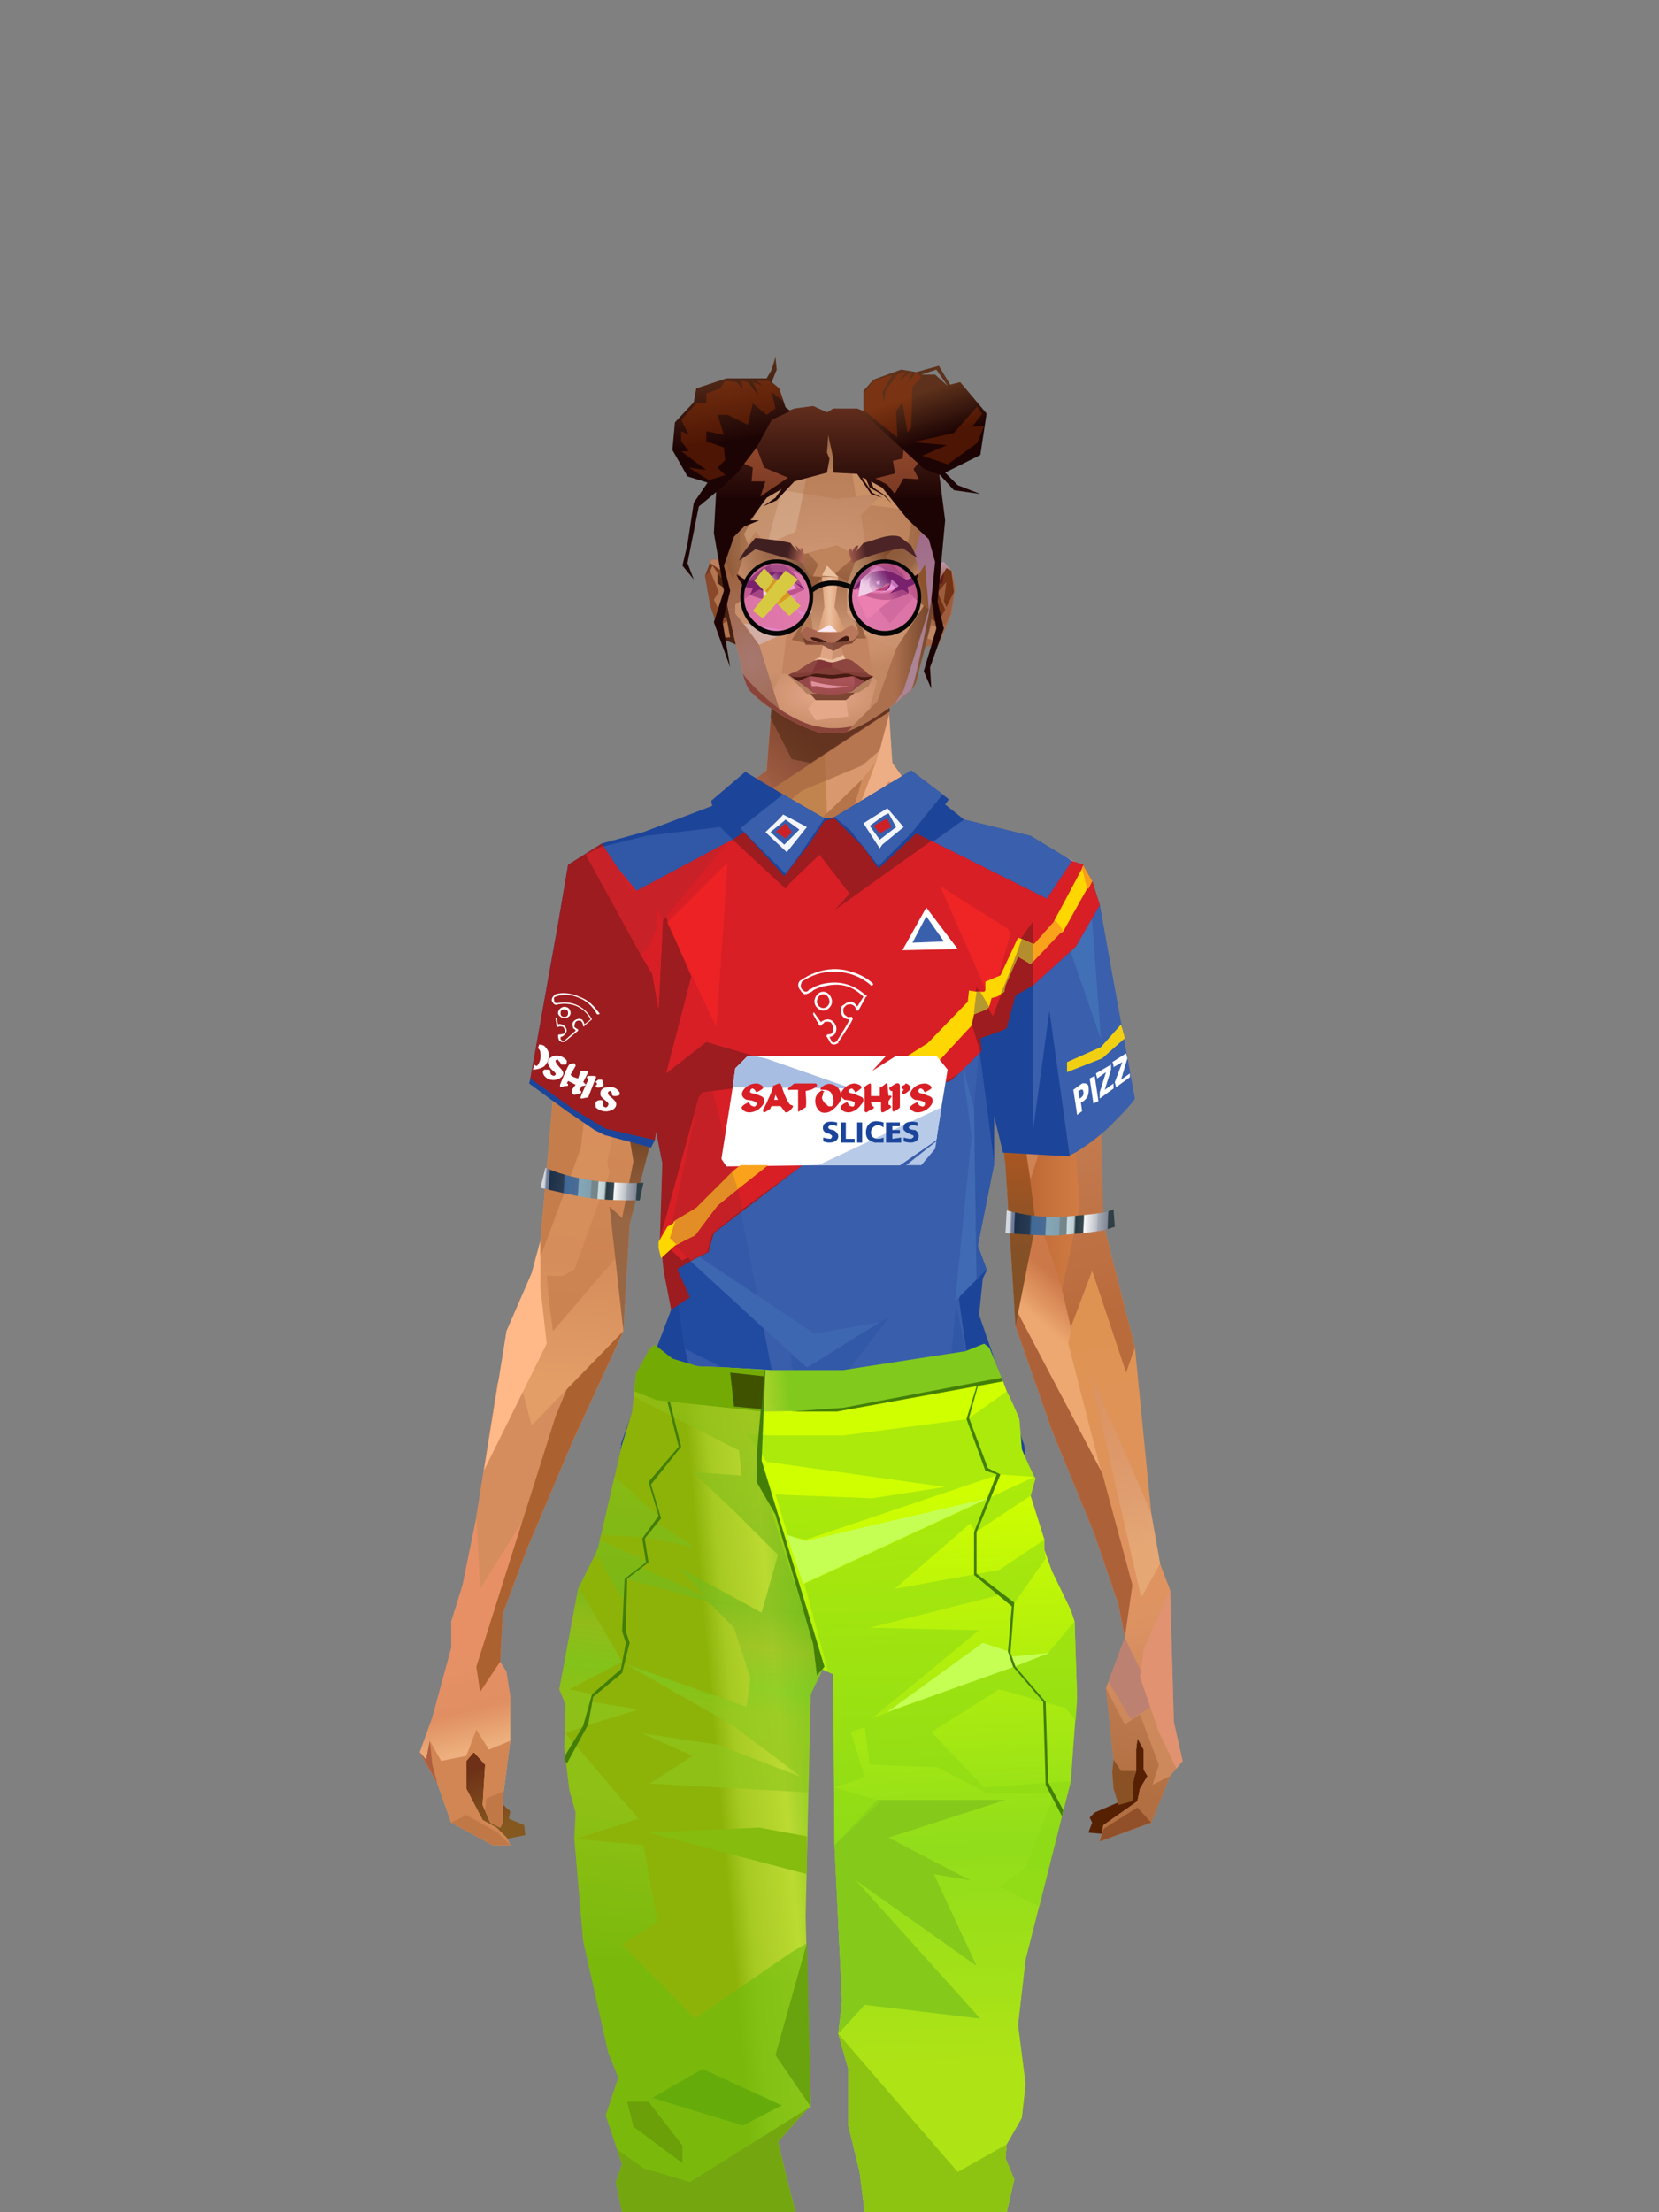 <?xml version="1.0" encoding="UTF-8"?>
<svg xmlns="http://www.w3.org/2000/svg" xmlns:xlink="http://www.w3.org/1999/xlink" width="1320px" height="1760px" viewBox="0 0 1320 1760" version="1.1">
<rect x="0" y="0" width="1320" height="1760" fill="#808080" stroke="none"/>
<defs>

</defs>

<defs>
<linearGradient x1="100%" y1="46%" x2="12%" y2="47%" id="id-female-6.6_base_6-0">
<stop stop-color="#c77f5b" offset="0%">
</stop>
<stop stop-color="#c17a5b" offset="21%">
</stop>
<stop stop-color="#eec59e" offset="46%">
</stop>
<stop stop-color="#e4a677" offset="80%">
</stop>
<stop stop-color="#e0a679" offset="100%">
</stop>
</linearGradient>
<linearGradient x1="53%" y1="81%" x2="50%" y2="21%" id="id-female-6.6_base_6-1">
<stop stop-color="#cd885b" offset="0%">
</stop>
<stop stop-color="#de9362" offset="24%">
</stop>
<stop stop-color="#df9352" offset="100%">
</stop>
</linearGradient>
<linearGradient x1="52%" y1="-4%" x2="46%" y2="70%" id="id-female-6.6_base_6-2">
<stop stop-color="#be7c52" offset="0%">
</stop>
<stop stop-color="#b26f41" offset="100%">
</stop>
</linearGradient>
<linearGradient x1="46%" y1="43%" x2="15%" y2="43%" id="id-female-6.6_base_6-3">
<stop stop-color="#e09c61" offset="0%">
</stop>
<stop stop-color="#b86e3c" offset="100%">
</stop>
</linearGradient>
<linearGradient x1="54%" y1="37%" x2="12%" y2="72%" id="id-female-6.6_base_6-4">
<stop stop-color="#53161c" offset="0%">
</stop>
<stop stop-color="#99554b" offset="100%">
</stop>
</linearGradient>
<linearGradient x1="40%" y1="14%" x2="61%" y2="85%" id="id-female-6.6_base_6-5">
<stop stop-color="#6e3017" offset="0%">
</stop>
<stop stop-color="#855820" offset="100%">
</stop>
</linearGradient>
<linearGradient x1="27%" y1="47%" x2="91%" y2="49%" id="id-female-6.6_base_6-6">
<stop stop-color="#d4917e" offset="0%">
</stop>
<stop stop-color="#ffcbb7" offset="100%">
</stop>
</linearGradient>
<linearGradient x1="47%" y1="60%" x2="49%" y2="79%" id="id-female-6.6_base_6-7">
<stop stop-color="#e79066" offset="0%">
</stop>
<stop stop-color="#e08f62" offset="60%">
</stop>
<stop stop-color="#edaf7d" offset="100%">
</stop>
</linearGradient>
<linearGradient x1="29%" y1="56%" x2="69%" y2="53%" id="id-female-6.6_base_6-8">
<stop stop-color="#d49053" offset="0%">
</stop>
<stop stop-color="#cd8a51" offset="8%">
</stop>
<stop stop-color="#da8359" offset="18%">
</stop>
<stop stop-color="#d6935a" offset="38%">
</stop>
<stop stop-color="#d08c58" offset="65%">
</stop>
<stop stop-color="#cd7d52" offset="81%">
</stop>
<stop stop-color="#bd754a" offset="100%">
</stop>
</linearGradient>
<linearGradient x1="47%" y1="45%" x2="54%" y2="46%" id="id-female-6.6_base_6-9">
<stop stop-color="#d27f4c" offset="0%">
</stop>
<stop stop-color="#c97947" offset="62%">
</stop>
<stop stop-color="#bc703a" offset="77%">
</stop>
<stop stop-color="#d18c59" offset="100%">
</stop>
</linearGradient>
<linearGradient x1="51%" y1="7%" x2="50%" y2="100%" id="id-female-6.6_base_6-10">
<stop stop-color="#d27748" offset="0%">
</stop>
<stop stop-color="#e29f6d" offset="75%">
</stop>
<stop stop-color="#da986b" offset="100%">
</stop>
</linearGradient>
<linearGradient x1="51%" y1="11%" x2="49%" y2="93%" id="id-female-6.6_base_6-11">
<stop stop-color="#dc915f" offset="0%">
</stop>
<stop stop-color="#d58e5b" offset="73%">
</stop>
<stop stop-color="#e39d67" offset="100%">
</stop>
</linearGradient>
<linearGradient x1="51%" y1="-5%" x2="48%" y2="96%" id="id-female-6.6_base_6-12">
<stop stop-color="#d68f5b" offset="0%">
</stop>
<stop stop-color="#cc8352" offset="100%">
</stop>
</linearGradient>
<linearGradient x1="50%" y1="19%" x2="50%" y2="69%" id="id-female-6.6_base_6-13">
<stop stop-color="#b46c3c" offset="0%">
</stop>
<stop stop-color="#70411f" offset="45%">
</stop>
<stop stop-color="#996644" offset="100%">
</stop>
</linearGradient>
<linearGradient x1="46%" y1="74%" x2="39%" y2="35%" id="id-female-6.6_base_6-14">
<stop stop-color="#b06f3a" offset="0%">
</stop>
<stop stop-color="#c66d4a" offset="51%">
</stop>
<stop stop-color="#9f6a38" offset="100%" stop-opacity="0">
</stop>
</linearGradient>
<linearGradient x1="46%" y1="16%" x2="49%" y2="82%" id="id-female-6.6_base_6-15">
<stop stop-color="#9b573d" offset="0%" stop-opacity="0.19">
</stop>
<stop stop-color="#5f3720" offset="100%">
</stop>
</linearGradient>
<linearGradient x1="41%" y1="19%" x2="50%" y2="100%" id="id-female-6.6_base_6-16">
<stop stop-color="#be6f4b" offset="0%">
</stop>
<stop stop-color="#9e5637" offset="100%">
</stop>
</linearGradient>
<linearGradient x1="50%" y1="31%" x2="45%" y2="50%" id="id-female-6.6_base_6-17">
<stop stop-color="#cc7848" offset="0%">
</stop>
<stop stop-color="#eda871" offset="100%">
</stop>
</linearGradient>
<linearGradient x1="51%" y1="22%" x2="50%" y2="100%" id="id-female-6.6_base_6-18">
<stop stop-color="#b0683c" offset="0%">
</stop>
<stop stop-color="#bd7658" offset="100%">
</stop>
</linearGradient>
<linearGradient x1="49%" y1="0%" x2="50%" y2="100%" id="id-female-6.6_base_6-19">
<stop stop-color="#d48549" offset="0%">
</stop>
<stop stop-color="#e29159" offset="100%">
</stop>
</linearGradient>
<linearGradient x1="44%" y1="15%" x2="50%" y2="100%" id="id-female-6.6_base_6-20">
<stop stop-color="#b76538" offset="0%">
</stop>
<stop stop-color="#a6633c" offset="100%">
</stop>
</linearGradient>
<linearGradient x1="52%" y1="21%" x2="49%" y2="83%" id="id-female-6.6_base_6-21">
<stop stop-color="#de8850" offset="0%">
</stop>
<stop stop-color="#e78e5d" offset="48%">
</stop>
<stop stop-color="#e29e63" offset="100%">
</stop>
</linearGradient>
<linearGradient x1="85%" y1="60%" x2="15%" y2="60%" id="id-female-6.6_base_6-22">
<stop stop-color="#d27c44" offset="0%">
</stop>
<stop stop-color="#c06a37" offset="100%">
</stop>
</linearGradient>
<linearGradient x1="50%" y1="-3%" x2="59%" y2="91%" id="id-female-6.6_base_6-23">
<stop stop-color="#cc885c" offset="0%">
</stop>
<stop stop-color="#c6814f" offset="53%">
</stop>
<stop stop-color="#c2794d" offset="66%">
</stop>
<stop stop-color="#ba6b3c" offset="100%">
</stop>
</linearGradient>
<linearGradient x1="55%" y1="48%" x2="46%" y2="33%" id="id-female-6.6_base_6-24">
<stop stop-color="#ce8355" offset="0%">
</stop>
<stop stop-color="#df905f" offset="86%">
</stop>
<stop stop-color="#d48f57" offset="100%">
</stop>
</linearGradient>
<linearGradient x1="50%" y1="19%" x2="50%" y2="78%" id="id-female-6.6_base_6-25">
<stop stop-color="#914919" offset="0%">
</stop>
<stop stop-color="#ab5722" offset="50%">
</stop>
<stop stop-color="#845026" offset="100%">
</stop>
</linearGradient>
<linearGradient x1="50%" y1="10%" x2="50%" y2="43%" id="id-female-6.6_base_6-26">
<stop stop-color="#c27b41" offset="0%">
</stop>
<stop stop-color="#c77e4a" offset="15%">
</stop>
<stop stop-color="#995b2a" offset="68%">
</stop>
<stop stop-color="#b97842" offset="100%">
</stop>
</linearGradient>
<linearGradient x1="89%" y1="50%" x2="7%" y2="52%" id="id-female-6.6_base_6-27">
<stop stop-color="#8e4d2a" offset="0%">
</stop>
<stop stop-color="#b77b5b" offset="53%" stop-opacity="0.199">
</stop>
<stop stop-color="#a66134" offset="75%">
</stop>
<stop stop-color="#8b532c" offset="100%">
</stop>
</linearGradient>
<linearGradient x1="44%" y1="70%" x2="86%" y2="30%" id="id-female-6.6_base_6-28">
<stop stop-color="#e0a476" offset="0%">
</stop>
<stop stop-color="#e8ad86" offset="100%">
</stop>
</linearGradient>
<linearGradient x1="33%" y1="92%" x2="61%" y2="25%" id="id-female-6.6_base_6-29">
<stop stop-color="#be7342" offset="0%">
</stop>
<stop stop-color="#d48f5d" offset="40%">
</stop>
<stop stop-color="#efbc8e" offset="100%">
</stop>
</linearGradient>
<linearGradient x1="35%" y1="94%" x2="47%" y2="12%" id="id-female-6.6_base_6-30">
<stop stop-color="#d99461" offset="0%">
</stop>
<stop stop-color="#d28a5a" offset="40%">
</stop>
<stop stop-color="#e8b587" offset="100%">
</stop>
</linearGradient>
<linearGradient x1="50%" y1="54%" x2="27%" y2="9%" id="id-female-6.6_base_6-31">
<stop stop-color="#f7ab80" offset="0%">
</stop>
<stop stop-color="#ddab90" offset="100%" stop-opacity="0.078">
</stop>
</linearGradient>
<linearGradient x1="50%" y1="0%" x2="93%" y2="69%" id="id-female-6.6_base_6-32">
<stop stop-color="#dca37f" offset="0%">
</stop>
<stop stop-color="#dda16b" offset="70%">
</stop>
<stop stop-color="#c66d49" offset="100%">
</stop>
</linearGradient>
<linearGradient x1="36%" y1="84%" x2="25%" y2="44%" id="id-female-6.6_base_6-33">
<stop stop-color="#c98762" offset="0%" stop-opacity="0.509">
</stop>
<stop stop-color="#90492c" offset="35%" stop-opacity="0.675">
</stop>
<stop stop-color="#762e17" offset="100%" stop-opacity="0">
</stop>
</linearGradient>
<linearGradient x1="63%" y1="95%" x2="43%" y2="20%" id="id-female-6.6_base_6-34">
<stop stop-color="#d38e55" offset="0%">
</stop>
<stop stop-color="#e4a97d" offset="46%">
</stop>
<stop stop-color="#ce824b" offset="100%">
</stop>
</linearGradient>
<linearGradient x1="40%" y1="0%" x2="50%" y2="86%" id="id-female-6.6_base_6-35">
<stop stop-color="#dea071" offset="0%">
</stop>
<stop stop-color="#c27945" offset="100%">
</stop>
</linearGradient>
<linearGradient x1="50%" y1="0%" x2="50%" y2="92%" id="id-female-6.6_base_6-36">
<stop stop-color="#e0a272" offset="0%">
</stop>
<stop stop-color="#dca16f" offset="100%">
</stop>
</linearGradient>
<linearGradient x1="33%" y1="79%" x2="21%" y2="44%" id="id-female-6.6_base_6-37">
<stop stop-color="#be6457" offset="0%">
</stop>
<stop stop-color="#983f32" offset="28%" stop-opacity="0.928">
</stop>
<stop stop-color="#762e17" offset="100%" stop-opacity="0">
</stop>
</linearGradient>
<linearGradient x1="4%" y1="47%" x2="92%" y2="45%" id="id-female-6.6_base_6-38">
<stop stop-color="#752b0f" offset="0%">
</stop>
<stop stop-color="#83391d" offset="17%" stop-opacity="0.753">
</stop>
<stop stop-color="#9e4b3d" offset="48%" stop-opacity="0.386">
</stop>
<stop stop-color="#94401f" offset="78%" stop-opacity="0.762">
</stop>
<stop stop-color="#88391a" offset="100%">
</stop>
</linearGradient>
<linearGradient x1="60%" y1="45%" x2="67%" y2="53%" id="id-female-6.6_base_6-39">
<stop stop-color="#d79463" offset="0%">
</stop>
<stop stop-color="#ffc6b2" offset="100%">
</stop>
</linearGradient>
<linearGradient x1="48%" y1="15%" x2="54%" y2="81%" id="id-female-6.6_base_6-40">
<stop stop-color="#d99776" offset="0%" stop-opacity="0.4">
</stop>
<stop stop-color="#e5a875" offset="100%">
</stop>
</linearGradient>
<linearGradient x1="47%" y1="44%" x2="50%" y2="61%" id="id-female-6.6_base_6-41">
<stop stop-color="#943b2f" offset="0%" stop-opacity="0.175">
</stop>
<stop stop-color="#61301b" offset="100%">
</stop>
</linearGradient>
<linearGradient x1="26%" y1="-7%" x2="50%" y2="96%" id="id-female-6.6_base_6-42">
<stop stop-color="#37373f" offset="0%">
</stop>
<stop stop-color="#19191d" offset="100%">
</stop>
</linearGradient>
<linearGradient x1="50%" y1="12%" x2="59%" y2="82%" id="id-female-6.6_base_6-43">
<stop stop-color="#252525" offset="0%">
</stop>
<stop stop-color="#101010" offset="100%">
</stop>
</linearGradient>
<linearGradient x1="25%" y1="-16%" x2="50%" y2="98%" id="id-female-6.6_base_6-44">
<stop stop-color="#37373f" offset="0%">
</stop>
<stop stop-color="#19191d" offset="100%">
</stop>
</linearGradient>
<linearGradient x1="75%" y1="39%" x2="50%" y2="93%" id="id-female-6.6_base_6-45">
<stop stop-color="#252525" offset="0%">
</stop>
<stop stop-color="#000000" offset="100%">
</stop>
</linearGradient>
</defs>
<g transform="translate(334,549)" id="id-female-6.6_base_6-46">
<polygon points="561 754 565 871 565 881 537 893 533 897 535 901 532 909 543 910 597 864" fill="#562003" id="id-female-6.6_base_6-47">
</polygon>
<polygon points="537 282 539 246 535 195 529 158 522 137 484 118 440 111 212 111 188 113 157 123 121 139 111 186 108 221 109 290" fill="url(#id-female-6.6_base_6-0)" id="id-female-6.6_base_6-47">
</polygon>
<polygon points="467 393 474 506 503 589 537 672 556 728 561 754 546 794 552 851 551 861 552 874 556 885 567 882 568 866 570 860 570 843 571 834 576 843 576 859 579 864 573 874 571 884 544 903 541 916 582 901 597 864 607 852 600 821 597 716 589 695 582 655 569 523 544 425" fill="url(#id-female-6.6_base_6-1)" id="id-female-6.6_base_6-47">
</polygon>
<polygon points="546 794 552 851 551 861 552 874 556 885 567 882 568 866 570 860 570 843 571 834 576 843 576 859 579 864 573 874 571 884 544 903 541 916 582 901 597 864 583 871 588 855 573 815 561 823" fill="url(#id-female-6.6_base_6-2)" id="id-female-6.6_base_6-47">
</polygon>
<polygon points="552 851 551 861 552 874 556 887 567 884 568 866 570 860 558 860" fill="#8a5125" id="id-female-6.6_base_6-47">
</polygon>
<polygon points="544 906 541 916 582 901 571 889" fill="#92502a" id="id-female-6.6_base_6-47">
</polygon>
<polygon points="561 754 548 789 566 819 586 806" fill="#bd8171" id="id-female-6.6_base_6-47">
</polygon>
<polygon points="486 648 477 599 453 529 440 504 437 490 439 460 449 402 456 340 188 343 198 411 202 493 162 596 153 638 266 693 319 721 386 693" fill="url(#id-female-6.6_base_6-3)" id="id-female-6.6_base_6-47">
</polygon>
<polygon points="486 648 477 599 453 529 440 504 437 490 439 460 449 402 456 340 296 353 376 634" fill="#d8965f" id="id-female-6.6_base_6-47">
</polygon>
<g transform="translate(188,0)" id="id-female-6.6_base_6-56">
<polygon points="274 114 253 111 232 100 201 76 188 58 184 1 93 1 88 64 25 111 1 113 103 123 121 135 134 138 149 121 161 117 187 119 225 114" fill="#d18c5e" id="id-female-6.6_base_6-47">
</polygon>
<polygon points="201 76 188 58 185 12 175 57 155 111 185 73" fill="#edad85" id="id-female-6.6_base_6-47">
</polygon>
<polygon points="149 1 93 1 88 64 108 126 121 135 133 138" fill="#c1844f" id="id-female-6.6_base_6-47">
</polygon>
<polygon points="116 102 120 113 118 115 136 135 150 119 164 71 125 108" fill="#b57449" id="id-female-6.6_base_6-60">
</polygon>
<polygon points="121 127 133 138 145 124" fill="#9f593a" id="id-female-6.6_base_6-61">
</polygon>
<polygon points="136 98 164 71 175 57 186 17 134 51" fill="#d9986e" id="id-female-6.6_base_6-62">
</polygon>
<polygon points="97 96 116 80 164 60 178 48 186 17 184 1 93 1 88 64 45 96" fill="#a3663f" opacity="0.654" id="id-female-6.6_base_6-47">
</polygon>
<polygon points="186 17 184 1 93 1 88 64 45 96 66 96" fill="url(#id-female-6.6_base_6-4)" opacity="0.467" id="id-female-6.6_base_6-47">
</polygon>
<polygon points="123 58 176 23 186 17 184 1 93 1 91 22 108 55" fill="#3b1d0b" opacity="0.434" id="id-female-6.6_base_6-47">
</polygon>
</g>
<polygon points="41 844 33 856 36 895 64 915 84 911 83 903 71 898 72 892 63 884 52 849" fill="url(#id-female-6.6_base_6-5)" id="id-female-6.6_base_6-47">
</polygon>
<polygon points="315 152 285 173 320 188 357 166" fill="#fbc799" id="id-female-6.6_base_6-67">
</polygon>
<polygon points="327 150 370 130 342 127" fill="#d99c66" id="id-female-6.6_base_6-68">
</polygon>
<polygon points="301 142 303 148 243 131 240 119 276 119" fill="#d89462" id="id-female-6.6_base_6-69">
</polygon>
<polygon points="159 149 206 123 269 123 303 144 297 118 188 113 157 123 121 139" fill="url(#id-female-6.6_base_6-6)" id="id-female-6.6_base_6-47">
</polygon>
<polygon points="157 123 121 139 153 167 196 134" fill="#eeb898" id="id-female-6.6_base_6-47">
</polygon>
<polygon points="89 584 77 541 62 551 45 658 34 712 25 741 25 762 10 817 0 845 14 870 25 901 58 919 72 919 69 913 61 905 50 899 37 874 37 852 43 845 52 855 50 887 56 901 64 905 66 901 66 882 72 836 72 800 69 781 64 773 66 735 85 684 121 599 162 510" fill="url(#id-female-6.6_base_6-7)" id="id-female-6.6_base_6-47">
</polygon>
<polygon points="89 584 77 541 62 551 45 658 48 715 121 599 162 510" fill="#d58d5d" id="id-female-6.6_base_6-47">
</polygon>
<polygon points="55 843 45 827 37 848 17 852 8 836 5 851 0 845 14 870 25 901 58 919 72 919 69 913 61 905 50 899 37 874 37 852 43 845 52 855 50 887 56 901 64 905 66 901 66 882 72 836" fill="#d18653" id="id-female-6.6_base_6-47">
</polygon>
<polygon points="53 882 52 892 56 901 64 905 66 901 66 882 67 876" fill="#c07847" id="id-female-6.6_base_6-47">
</polygon>
<polygon points="25 901 58 919 72 919 62 909 37 895" fill="#c07847" id="id-female-6.6_base_6-47">
</polygon>
<polygon points="160 467 145 488 108 578 45 777 48 797 64 773 66 735 85 684 121 599 162 510" fill="#ac6130" id="id-female-6.6_base_6-47">
</polygon>
<polygon points="169 1211 277 1211 282 1183 281 1150 284 1127 286 1114 285 1063 293 972 306 866 311 792 309 768 323 771 337 768 333 817 333 855 339 924 346 1008 348 1113 351 1130 353 1176 361 1211 461 1211 458 1191 456 1170 460 1133 461 1082 505 905 516 839 518 826 512 762 503 706 486 648 482 629 386 690 318 718 266 690 184 629 153 637 132 731 119 781 118 813 123 862 131 916 166 1094 176 1179" fill="url(#id-female-6.6_base_6-8)" id="id-female-6.6_base_6-47">
</polygon>
<polygon points="463 664 416 771 400 819 392 1125 359 1178 398 1204 441 1153 461 1082 505 905 516 839 518 826 515 789 490 714" fill="url(#id-female-6.6_base_6-9)" id="id-female-6.6_base_6-47">
</polygon>
<polygon points="422 1160 395 1199 365 1171 401 1149 384 1120 391 983 411 786 416 771 448 697 454 1013 445 1116 407 1149" fill="url(#id-female-6.6_base_6-10)" id="id-female-6.6_base_6-80">
</polygon>
<polygon points="121 139 111 186 108 221 109 290 96 438 89 464 69 510 89 585 162 510 167 425 162 241" fill="url(#id-female-6.6_base_6-11)" id="id-female-6.6_base_6-47">
</polygon>
<polygon points="101 466 103 488 106 510 160 447 179 359 164 232 187 184 186 179 132 181 161 234 161 321 149 376 151 384 123 461 114 466" fill="url(#id-female-6.6_base_6-12)" id="id-female-6.6_base_6-82">
</polygon>
<polygon points="96 438 89 464 69 510 51 621 101 520 96 476" fill="#ffb988" id="id-female-6.6_base_6-47">
</polygon>
<polygon points="96 451 128 365 134 316 121 139 111 186 108 221 109 290 96 438" fill="#c57e4b" id="id-female-6.6_base_6-47">
</polygon>
<polygon points="184 241 177 248 162 225 138 289 161 321 170 375 161 420 151 411 162 510 167 425 188 343" fill="url(#id-female-6.6_base_6-13)" id="id-female-6.6_base_6-47">
</polygon>
<polygon points="284 1127 286 1114 285 1063 293 972 306 866 311 792 309 768 323 771 337 768 333 817 333 855 339 924 346 1008 375 889 416 771 463 664 490 714 515 790 512 762 503 706 486 648 477 599 471 583 420 650 316 720 201 654 244 742 264 824 275 994" fill="url(#id-female-6.6_base_6-14)" id="id-female-6.6_base_6-47">
</polygon>
<polygon points="298 930 306 866 311 792 309 768 323 771 337 768 333 817 333 855 336 894 347 826 360 784 378 733 388 687 321 739 254 687 267 736 291 821" fill="url(#id-female-6.6_base_6-15)" id="id-female-6.6_base_6-47">
</polygon>
<polygon points="348 1093 348 1113 351 1130 353 1176 361 1211 461 1211 439 1155 422 1136 403 1148 429 1168 400 1202 370 1170 382 1125" fill="url(#id-female-6.6_base_6-16)" id="id-female-6.6_base_6-47">
</polygon>
<polygon points="10 855 8 836 5 851 0 845 14 870" fill="#af5f3e" id="id-female-6.6_base_6-47">
</polygon>
<polygon points="520 500 516 520 544 629 474 500 490 399" fill="url(#id-female-6.6_base_6-17)" id="id-female-6.6_base_6-90">
</polygon>
<polygon points="461 1211 458 1191 456 1170 460 1133 461 1082 439 1155 450 1211" fill="url(#id-female-6.6_base_6-18)" id="id-female-6.6_base_6-47">
</polygon>
<polygon points="220 1149 259 1115 240 1063 232 973 266 819 240 713 201 661 158 650 201 784 183 925 170 1083" fill="url(#id-female-6.6_base_6-19)" id="id-female-6.6_base_6-92">
</polygon>
<polygon points="169 1211 277 1211 282 1183 281 1150 284 1127 286 1114 286 1098 226 1211 207 1211 196 1121 173 1078 150 1014 166 1094 176 1179" fill="url(#id-female-6.6_base_6-20)" id="id-female-6.6_base_6-47">
</polygon>
<polygon points="173 1078 183 924 150 1014" fill="#c57442" id="id-female-6.6_base_6-47">
</polygon>
<polygon points="169 1211 239 1211 230 1196 204 1175 173 1150 176 1179" fill="#8e512e" opacity="0.574" id="id-female-6.6_base_6-47">
</polygon>
<polygon points="221 1130 240 1097 224 1063 224 983 240 804 217 698 190 668 212 771 212 910 190 998 181 1094" fill="url(#id-female-6.6_base_6-21)" id="id-female-6.6_base_6-92">
</polygon>
<polygon points="217 795 221 692 200 667 169 658 200 737" fill="#f0a76b" id="id-female-6.6_base_6-97">
</polygon>
<polygon points="511 476 492 419 481 447 484 356 521 274 533 417" fill="url(#id-female-6.6_base_6-22)" id="id-female-6.6_base_6-98">
</polygon>
<polygon points="569 523 544 425 542 346 537 282 539 246 535 195 529 158 522 137 494 161 419 158 471 211 516 290 525 411 511 477 518 507 535 462 562 543" fill="url(#id-female-6.6_base_6-23)" id="id-female-6.6_base_6-47">
</polygon>
<polygon points="486 389 533 243 501 167 464 207 451 247 463 265" fill="url(#id-female-6.6_base_6-24)" id="id-female-6.6_base_6-100">
</polygon>
<polygon points="473 490 474 506 503 589 537 672 556 728 561 754 567 712 543 623" fill="#ad6139" id="id-female-6.6_base_6-47">
</polygon>
<polygon points="460 328 466 378 474 506 490 425 486 392 469 274 479 230 461 260 454 251" fill="url(#id-female-6.6_base_6-25)" id="id-female-6.6_base_6-47">
</polygon>
<polygon points="440 504 437 490 439 460 449 402 456 340 458 328 325 282 188 343 198 411 202 493 162 596 157 621 161 633 169 599 173 570 204 506 202 458 217 402 286 365 321 352 353 360 422 402 431 493 437 520" fill="url(#id-female-6.6_base_6-26)" id="id-female-6.6_base_6-47">
</polygon>
<polygon points="451 385 456 340 458 328 364 340 330 308 268 343 188 343 194 379 262 368 312 343 335 340 381 368" fill="url(#id-female-6.6_base_6-27)" id="id-female-6.6_base_6-47">
</polygon>
<polygon points="286 328 306 310 330 274 453 252 464 205 421 156 317 204 219 165 210 154 188 180" fill="url(#id-female-6.6_base_6-28)" id="id-female-6.6_base_6-105">
</polygon>
<path d="M 422 195 L 405 190 C 377 190 357 198 343 214 C 329 230 322 250 323 276 C 324 301 331 320 345 333 C 365 351 384 356 405 356 C 425 356 444 347 450 342 C 454 339 457 335 460 328 C 463 323 466 317 467 308 C 469 294 466 276 457 254 L 422 195 Z" fill="url(#id-female-6.6_base_6-29)" id="id-female-6.6_base_6-106">
</path>
<path d="M 422 195 L 417 175 C 386 188 366 196 358 201 C 355 203 351 206 348 208 C 348 209 381 253 448 342 C 454 338 459 332 463 324 C 469 310 469 301 469 293 C 469 287 465 275 459 257 L 422 195 Z" fill="url(#id-female-6.6_base_6-30)" id="id-female-6.6_base_6-106">
</path>
<path d="M 375 226 C 338 253 343 276 343 284 C 343 291 353 319 371 335 C 379 342 422 349 447 331 C 468 316 472 294 458 265 C 427 221 400 208 375 226 Z" fill="url(#id-female-6.6_base_6-31)" opacity="0.282" id="id-female-6.6_base_6-106">
</path>
<path d="M 272 205 C 260 199 243 200 221 209 C 187 227 169 258 168 303 C 167 319 184 342 190 346 C 197 351 212 356 239 353 C 257 351 272 344 284 333 C 303 312 312 288 309 260 C 305 217 291 214 272 205 Z" fill="url(#id-female-6.6_base_6-32)" id="id-female-6.6_base_6-109">
</path>
<path d="M 340 285 C 333 252 328 240 326 248 C 324 254 323 263 323 276 C 324 301 331 320 345 333 C 365 351 382 356 404 356 C 425 356 444 347 450 342 C 456 337 465 325 468 308 C 472 290 465 276 463 268 C 461 263 460 259 458 255 L 442 290 L 399 304 L 366 300 L 340 285 Z" fill="url(#id-female-6.6_base_6-33)" id="id-female-6.6_base_6-106">
</path>
<path d="M 153 637 L 149 654 L 132 731 L 130 739 C 133 730 135 723 137 718 C 140 709 147 691 149 680 C 151 671 155 655 161 633 L 172 570 L 162 596 L 153 637 Z" fill="#7d362e" id="id-female-6.6_base_6-47">
</path>
<path d="M 259 203 C 254 199 240 185 217 163 L 210 153 L 186 180 C 192 211 192 231 186 239 C 175 256 168 277 168 303 C 168 324 190 352 239 344 C 252 342 274 217 259 203 Z" fill="#e3a87c" id="id-female-6.6_base_6-109">
</path>
<polygon points="175 565 203 550 234 558 241 520 203 455 203 507" fill="#a95e2e" id="id-female-6.6_base_6-113">
</polygon>
<polygon points="241 442 241 518 229 556 233 629 266 657 316 707 381 659 395 629 364 504 350 504 301 380" fill="url(#id-female-6.6_base_6-34)" id="id-female-6.6_base_6-114">
</polygon>
<polygon points="432 626 427 589 407 518 414 505 450 568 470 618" fill="url(#id-female-6.6_base_6-35)" id="id-female-6.6_base_6-115">
</polygon>
<polygon points="302 376 254 442 254 546 302 590 364 568 364 504 350 504 376 454 345 400" fill="url(#id-female-6.6_base_6-36)" id="id-female-6.6_base_6-114">
</polygon>
<polygon points="317 480 342 436 319 413 300 447" fill="#e6b183" id="id-female-6.6_base_6-117">
</polygon>
<polygon points="304 541 318 507 329 541 314 549" fill="#ba703e" id="id-female-6.6_base_6-118">
</polygon>
<polygon points="306 543 316 578 329 541" fill="#d4925e" id="id-female-6.6_base_6-119">
</polygon>
<path d="M 178 333 C 179 334 180 336 182 338 C 184 342 186 343 189 346 C 190 347 197 351 206 353 C 215 354 226 355 239 353 C 257 351 272 344 284 333 C 293 322 299 313 302 305 C 304 301 307 293 309 277 C 310 274 310 268 309 260 L 228 277 L 207 295 L 178 333 Z" fill="url(#id-female-6.6_base_6-37)" id="id-female-6.6_base_6-109">
</path>
<polygon points="306 543 308 550 324 556 329 541" fill="#e6b183" id="id-female-6.6_base_6-119">
</polygon>
<polygon points="308 543 318 525 323 542 314 548" fill="#8f4427" id="id-female-6.6_base_6-122">
</polygon>
<polygon points="152 641 162 596 176 561 185 617 214 602 246 628 323 690 404 628 423 605 454 605 470 577 477 599 482 629 388 689 337 768 323 771 309 768 259 688 175 639 142 688" fill="url(#id-female-6.6_base_6-38)" opacity="0.442" id="id-female-6.6_base_6-123">
</polygon>
<polygon points="490 154 522 137 484 118 412 123" fill="url(#id-female-6.6_base_6-39)" id="id-female-6.6_base_6-47">
</polygon>
<polygon points="573 785 588 829 602 858 607 852 600 821 597 716 576 763" fill="#e19271" id="id-female-6.6_base_6-47">
</polygon>
<polygon points="574 722 589 695 582 655 533 542" fill="url(#id-female-6.6_base_6-40)" id="id-female-6.6_base_6-47">
</polygon>
<polygon points="172 640 241 690 309 768 323 771 338 768 395 706 469 661 404 650 313 706 217 629" fill="url(#id-female-6.6_base_6-41)" opacity="0.571" id="id-female-6.6_base_6-127">
</polygon>
<g transform="translate(188,270)" id="id-female-6.6_base_6-128">
<polygon points="207 13 207 10 217 2 220 2 239 21 258 39 260 42 250 51 246 52 226 33" fill="url(#id-female-6.6_base_6-42)" id="id-female-6.6_base_6-129">
</polygon>
<polygon points="208 40 218 50 222 50 240 33 257 13 257 9 247 0 244 1 230 19 209 36" fill="url(#id-female-6.6_base_6-43)" id="id-female-6.6_base_6-130">
</polygon>
<polygon points="1 13 1 10 10 2 15 2 32 21 50 39 52 42 42 52 38 52 19 33" fill="url(#id-female-6.6_base_6-44)" id="id-female-6.6_base_6-129">
</polygon>
<polygon points="0 43 10 53 14 53 33 35 50 15 50 11 40 3 36 4 19 23 1 39" fill="url(#id-female-6.6_base_6-45)" id="id-female-6.6_base_6-130">
</polygon>
</g>
</g>
<defs>
<linearGradient x1="69%" y1="0%" x2="69%" y2="21%" id="id-female-6.8_face_6-0">
<stop stop-color="#bb95af" offset="0%">
</stop>
<stop stop-color="#a56846" offset="100%">
</stop>
</linearGradient>
<radialGradient cx="50%" cy="61%" r="61%" id="id-female-6.8_face_6-1" fx="50%" fy="61%" gradientTransform="translate(0.5,0.609) scale(1,0.694) rotate(180) scale(1,1) translate(-0.5,-0.609)">
<stop stop-color="#d69e7b" offset="0%">
</stop>
<stop stop-color="#bf8763" offset="100%">
</stop>
</radialGradient>
<radialGradient cx="50%" cy="74%" r="74%" id="id-female-6.8_face_6-2" fx="50%" fy="74%" gradientTransform="translate(0.5,0.744) scale(0.748,1) rotate(-90) scale(1,0.864) translate(-0.5,-0.744)">
<stop stop-color="#deb99d" offset="0%">
</stop>
<stop stop-color="#89522f" offset="100%">
</stop>
</radialGradient>
<linearGradient x1="39%" y1="37%" x2="50%" y2="61%" id="id-female-6.8_face_6-3">
<stop stop-color="#cd926d" offset="0%">
</stop>
<stop stop-color="#c28864" offset="100%">
</stop>
</linearGradient>
<radialGradient cx="50%" cy="37%" r="75%" id="id-female-6.8_face_6-4" fx="50%" fy="37%" gradientTransform="translate(0.5,0.372) scale(0.536,1) rotate(90) scale(1,2) translate(-0.5,-0.372)">
<stop stop-color="#e5a88a" offset="0%">
</stop>
<stop stop-color="#c18662" offset="100%">
</stop>
</radialGradient>
<radialGradient cx="52%" cy="68%" r="169%" id="id-female-6.8_face_6-5" fx="52%" fy="68%" gradientTransform="translate(0.522,0.681) scale(1,0.367) rotate(-105) translate(-0.522,-0.681)">
<stop stop-color="#a77870" offset="0%">
</stop>
<stop stop-color="#9d6039" offset="100%">
</stop>
</radialGradient>
<linearGradient x1="100%" y1="63%" x2="50%" y2="63%" id="id-female-6.8_face_6-6">
<stop stop-color="#613821" offset="0%">
</stop>
<stop stop-color="#ac704e" offset="100%">
</stop>
</linearGradient>
<linearGradient x1="91%" y1="62%" x2="50%" y2="78%" id="id-female-6.8_face_6-7">
<stop stop-color="#8b532c" offset="0%">
</stop>
<stop stop-color="#a46a47" offset="100%">
</stop>
</linearGradient>
<linearGradient x1="39%" y1="5%" x2="39%" y2="73%" id="id-female-6.8_face_6-8">
<stop stop-color="#9f6a88" offset="0%">
</stop>
<stop stop-color="#ab8495" offset="100%">
</stop>
</linearGradient>
<linearGradient x1="38%" y1="50%" x2="38%" y2="58%" id="id-female-6.8_face_6-9">
<stop stop-color="#d2aea4" offset="0%">
</stop>
<stop stop-color="#996343" offset="100%">
</stop>
</linearGradient>
<linearGradient x1="28%" y1="92%" x2="75%" y2="13%" id="id-female-6.8_face_6-10">
<stop stop-color="#b88261" offset="0%">
</stop>
<stop stop-color="#b88260" offset="100%">
</stop>
</linearGradient>
<linearGradient x1="64%" y1="50%" x2="0%" y2="68%" id="id-female-6.8_face_6-11">
<stop stop-color="#9c6849" offset="0%">
</stop>
<stop stop-color="#c18a67" offset="100%">
</stop>
</linearGradient>
<linearGradient x1="38%" y1="38%" x2="90%" y2="78%" id="id-female-6.8_face_6-12">
<stop stop-color="#8e5b3d" offset="0%">
</stop>
<stop stop-color="#976445" offset="66%">
</stop>
<stop stop-color="#b6805f" offset="100%">
</stop>
</linearGradient>
<linearGradient x1="22%" y1="54%" x2="78%" y2="45%" id="id-female-6.8_face_6-13">
<stop stop-color="#b68663" offset="0%">
</stop>
<stop stop-color="#7b482a" offset="100%">
</stop>
</linearGradient>
<linearGradient x1="23%" y1="50%" x2="73%" y2="59%" id="id-female-6.8_face_6-14">
<stop stop-color="#a77455" offset="0%">
</stop>
<stop stop-color="#86583f" offset="100%">
</stop>
</linearGradient>
<linearGradient x1="50%" y1="14%" x2="50%" y2="125%" id="id-female-6.8_face_6-15">
<stop stop-color="#a66e4d" offset="0%">
</stop>
<stop stop-color="#905938" offset="100%">
</stop>
</linearGradient>
<linearGradient x1="50%" y1="0%" x2="50%" y2="100%" id="id-female-6.8_face_6-16">
<stop stop-color="#a66e4d" offset="0%">
</stop>
<stop stop-color="#cc9775" offset="100%">
</stop>
</linearGradient>
<linearGradient x1="50%" y1="34%" x2="50%" y2="100%" id="id-female-6.8_face_6-17">
<stop stop-color="#b47851" offset="0%">
</stop>
<stop stop-color="#b57d5d" offset="100%">
</stop>
</linearGradient>
<linearGradient x1="0%" y1="50%" x2="87%" y2="50%" id="id-female-6.8_face_6-18">
<stop stop-color="#d89a72" offset="0%">
</stop>
<stop stop-color="#ebc09e" offset="50%">
</stop>
<stop stop-color="#d89a72" offset="100%">
</stop>
</linearGradient>
<linearGradient x1="83%" y1="50%" x2="22%" y2="58%" id="id-female-6.8_face_6-19">
<stop stop-color="#b9785b" offset="0%">
</stop>
<stop stop-color="#a7644e" offset="100%">
</stop>
</linearGradient>
<linearGradient x1="59%" y1="52%" x2="79%" y2="50%" id="id-female-6.8_face_6-20">
<stop stop-color="#a46d4d" offset="0%">
</stop>
<stop stop-color="#6e4331" offset="100%">
</stop>
</linearGradient>
<linearGradient x1="66%" y1="52%" x2="50%" y2="53%" id="id-female-6.8_face_6-21">
<stop stop-color="#945a3d" offset="0%">
</stop>
<stop stop-color="#885034" offset="100%">
</stop>
</linearGradient>
<linearGradient x1="50%" y1="56%" x2="44%" y2="48%" id="id-female-6.8_face_6-22">
<stop stop-color="#923f20" offset="0%">
</stop>
<stop stop-color="#472214" offset="100%">
</stop>
</linearGradient>
<linearGradient x1="50%" y1="62%" x2="44%" y2="45%" id="id-female-6.8_face_6-23">
<stop stop-color="#923f20" offset="0%">
</stop>
<stop stop-color="#472214" offset="100%">
</stop>
</linearGradient>
<linearGradient x1="106%" y1="53%" x2="76%" y2="50%" id="id-female-6.8_face_6-24">
<stop stop-color="#c06f5a" offset="0%">
</stop>
<stop stop-color="#401f21" offset="100%">
</stop>
</linearGradient>
<linearGradient x1="-8%" y1="55%" x2="25%" y2="53%" id="id-female-6.8_face_6-25">
<stop stop-color="#c06e59" offset="0%">
</stop>
<stop stop-color="#4c2426" offset="100%">
</stop>
</linearGradient>
<linearGradient x1="50%" y1="20%" x2="50%" y2="100%" id="id-female-6.8_face_6-26">
<stop stop-color="#a95357" offset="0%">
</stop>
<stop stop-color="#9c4a4c" offset="100%">
</stop>
</linearGradient>
</defs>
<g transform="translate(561,332)" id="id-female-6.8_face_6-27">
<g transform="translate(172,115)" id="id-female-6.8_face_6-28">
<polygon points="14 1 18 0 25 8 27 21 24 41 14 66 0 68" fill="url(#id-female-6.8_face_6-0)" id="id-female-6.8_face_6-29">
</polygon>
<polygon points="12 48 19 50 23 42 26 24 20 12 12 22" fill="#9d5d3d" id="id-female-6.8_face_6-30">
</polygon>
<polygon points="11 21 17 10 20 5 24 7 26 24 20 36 18 31 20 16 9 29" fill="#713215" id="id-female-6.8_face_6-31">
</polygon>
<polygon points="10 28 11 38 8 45 13 49 19 38 13 24" fill="#713215" id="id-female-6.8_face_6-32">
</polygon>
<polygon points="12 18 17 17 18 9" fill="#5e1c1d" id="id-female-6.8_face_6-33">
</polygon>
<polygon points="18 50 10 51 8 50 5 61 12 63 14 61" fill="#be8864" id="id-female-6.8_face_6-34">
</polygon>
</g>
<g transform="translate(0,113)" id="id-female-6.8_face_6-35">
<polygon points="13 0 5 0 0 13 4 36 13 63 25 67" fill="#77391d" id="id-female-6.8_face_6-36">
</polygon>
<polygon points="5 9 0 13 4 36 13 63 25 67 13 24" fill="#8a492b" id="id-female-6.8_face_6-36">
</polygon>
<polygon points="18 46 14 47 7 32 11 26 4 9 6 5 16 20 17 29" fill="#b27651" id="id-female-6.8_face_6-38">
</polygon>
<polygon points="13 62 20 62 18 49 11 53" fill="#b27651" id="id-female-6.8_face_6-39">
</polygon>
<polygon points="25 68 13 63 20 62 17 46 14 47 13 44 14 29 17 26 14 22 10 19 10 11 17 20" fill="#492111" id="id-female-6.8_face_6-40">
</polygon>
<polygon points="13 9 4 3 5 0 12 0" fill="#bb805d" id="id-female-6.8_face_6-41">
</polygon>
</g>
<path d="M 29 199 C 21 167 16 144 15 130 C 4 44 33 0 103 0 C 180 0 191 63 186 119 C 183 157 173 191 170 202 C 169 206 168 214 164 217 C 152 228 130 244 113 250 C 108 252 95 251 92 251 C 77 247 52 234 36 218 C 34 215 31 209 29 199 Z" fill="url(#id-female-6.8_face_6-1)" id="id-female-6.8_face_6-42">
</path>
<polygon points="32 104 40 91 49 101 72 91 83 36 53 39 28 83" fill="#deb99d" opacity="0.497" id="id-female-6.8_face_6-43">
</polygon>
<path d="M 15 130 C 4 44 33 0 103 0 C 180 0 191 63 186 119 L 166 114 L 161 101 L 167 68 C 159 55 158 51 147 43 C 142 40 113 40 59 43 L 31 93 L 35 103 L 24 131 L 15 130 Z" fill="url(#id-female-6.8_face_6-2)" id="id-female-6.8_face_6-42">
</path>
<polygon points="28 117 28 73 69 24 134 24 172 49 172 134 132 129 124 78 141 61 105 65 61 58 45 117" fill="#b3754b" opacity="0.36" id="id-female-6.8_face_6-45">
</polygon>
<polygon points="115 32 172 49 172 75 132 70 141 61 120 63" fill="#d99f71" opacity="0.503" id="id-female-6.8_face_6-45">
</polygon>
<polygon points="42 181 65 170 128 173 155 186 137 233 51 226" fill="url(#id-female-6.8_face_6-3)" id="id-female-6.8_face_6-47">
</polygon>
<polygon points="58 235 52 221 61 204 132 206 137 209 130 235 116 248 90 249" fill="url(#id-female-6.8_face_6-4)" id="id-female-6.8_face_6-48">
</polygon>
<path d="M 29 199 C 21 167 16 144 15 130 C 14 122 13 114 13 106 L 22 129 L 29 113 L 43 137 L 24 149 L 24 156 L 43 181 L 59 232 C 54 234 46 229 36 218 C 34 215 31 209 29 199 Z" fill="url(#id-female-6.8_face_6-5)" id="id-female-6.8_face_6-42">
</path>
<path d="M 59 232 C 71 240 82 245 90 246 C 98 248 109 248 121 245 C 117 248 115 249 113 250 C 108 252 95 251 92 251 C 77 247 52 234 36 218 C 34 216 32 211 30 204 C 36 212 46 222 59 232 Z" fill="#894339" id="id-female-6.8_face_6-42">
</path>
<path d="M 184 63 C 187 81 188 100 186 119 C 183 157 173 191 170 202 C 169 206 168 214 164 217 C 152 228 130 244 113 250 L 137 226 L 152 184 L 174 150 L 148 128 L 170 120 L 184 63 Z" fill="url(#id-female-6.8_face_6-6)" id="id-female-6.8_face_6-42">
</path>
<polygon points="178 153 148 128 176 117" fill="url(#id-female-6.8_face_6-7)" id="id-female-6.8_face_6-42">
</polygon>
<path d="M 175 80 L 185 120 C 173 183 166 215 164 217 C 160 220 155 224 150 229 L 158 217 L 178 153 L 175 117 L 170 125 L 165 114 L 175 80 Z" fill="url(#id-female-6.8_face_6-8)" id="id-female-6.8_face_6-42">
</path>
<polygon points="82 232 88 225 112 224 114 238 88 241" fill="#e5a98a" id="id-female-6.8_face_6-54">
</polygon>
<polygon points="61 204 65 171 96 163 129 174 133 206" fill="#c38561" id="id-female-6.8_face_6-55">
</polygon>
<polygon points="81 217 88 225 112 225 123 216 97 216" fill="#7d4632" id="id-female-6.8_face_6-56">
</polygon>
<polygon points="66 205 81 220 122 219 130 214 134 206" fill="#b17d5d" id="id-female-6.8_face_6-57">
</polygon>
<path d="M 128 176 L 125 167 L 116 159 L 83 155 C 79 156 76 155 74 153 C 73 151 72 146 72 140 L 62 143 C 65 145 67 147 70 150 C 73 153 76 157 79 161 L 69 177 L 81 180 L 119 176 L 128 176 Z" fill="url(#id-female-6.8_face_6-9)" id="id-female-6.8_face_6-58">
</path>
<polygon points="31 164 67 170 43 181" fill="#d2aea4" id="id-female-6.8_face_6-59">
</polygon>
<polygon points="91 193 95 177 102 179 101 196" fill="#dfa483" id="id-female-6.8_face_6-60">
</polygon>
<polygon points="102 179 101 197 112 196 106 175" fill="#cd9271" id="id-female-6.8_face_6-61">
</polygon>
<polygon points="153 141 129 161 118 136 144 145" fill="#e2a37c" id="id-female-6.8_face_6-62">
</polygon>
<polygon points="138 153 159 136 166 143 147 164" fill="url(#id-female-6.8_face_6-10)" id="id-female-6.8_face_6-62">
</polygon>
<polygon points="87 193 91 191 101 193 110 189 112 193 100 198" fill="#eabd9c" id="id-female-6.8_face_6-64">
</polygon>
<polygon points="34 132 26 124 32 107 50 99 69 108" fill="url(#id-female-6.8_face_6-11)" id="id-female-6.8_face_6-65">
</polygon>
<polygon points="153 130 134 111 145 101 159 101 167 111 171 123 166 132" fill="url(#id-female-6.8_face_6-12)" id="id-female-6.8_face_6-66">
</polygon>
<g transform="translate(42,102)" id="id-female-6.8_face_6-67">
<path d="M 73 31 C 80 24 87 20 94 19 C 101 19 109 21 118 26 L 113 21 L 101 9 L 108 3 L 73 7 L 67 30 L 73 31 Z" fill="url(#id-female-6.8_face_6-13)" id="id-female-6.8_face_6-68">
</path>
<path d="M 1 22 L 6 16 L 18 7 L 8 2 L 36 5 L 46 31 C 37 24 29 20 22 19 C 15 17 8 18 1 22 Z" fill="url(#id-female-6.8_face_6-14)" id="id-female-6.8_face_6-69">
</path>
<polygon points="63 0 79 9 71 30 42 26 32 8" fill="url(#id-female-6.8_face_6-15)" id="id-female-6.8_face_6-70">
</polygon>
<polygon points="63 0 78 8 55 28 43 26 48 15 40 6" fill="#bf845c" id="id-female-6.8_face_6-70">
</polygon>
<path d="M 34 69 C 35 67 35 65 36 64 C 37 61 40 57 43 53 L 44 35 L 51 24 L 64 24 L 75 32 L 75 35 L 71 34 L 71 54 C 75 58 77 60 78 62 C 79 64 79 66 80 69 L 34 69 Z" fill="url(#id-female-6.8_face_6-16)" id="id-female-6.8_face_6-72">
</path>
<path d="M 34 69 C 35 67 35 65 36 64 C 38 59 42 56 42 53 L 44 69 L 34 69 Z" fill="url(#id-female-6.8_face_6-17)" id="id-female-6.8_face_6-72">
</path>
<polygon points="44 35 36 24 51 25" fill="#905938" id="id-female-6.8_face_6-74">
</polygon>
<polygon points="51 25 53 49 48 68 57 71 69 67 61 49 64 25" fill="url(#id-female-6.8_face_6-18)" id="id-female-6.8_face_6-75">
</polygon>
<polygon points="35 71 38 79 51 79 60 84 69 79 75 78 79 73 80 71 57 72" fill="#672f24" opacity="0.696" id="id-female-6.8_face_6-76">
</polygon>
<path d="M 45 77 C 38 76 35 73 34 69 C 36 67 38 65 39 65 C 40 65 43 66 49 69 L 66 69 L 70 66 L 75 63 L 80 68 L 80 71 C 78 74 76 76 73 76 C 72 77 70 75 69 75 C 67 75 66 76 62 77 C 59 78 56 77 51 77 C 51 77 46 77 45 77 Z" fill="url(#id-female-6.8_face_6-19)" id="id-female-6.8_face_6-77">
</path>
<path d="M 48 77 C 42 75 41 73 43 73 C 46 73 50 74 55 77 L 48 77 Z" fill="#3d1811" id="id-female-6.8_face_6-78">
</path>
<path d="M 62 77 C 65 74 68 73 70 72 C 72 72 73 73 72 76 L 62 77 Z" fill="#3d1811" id="id-female-6.8_face_6-79">
</path>
<polygon points="47 64 53 69 63 63" transform="translate(55,66) rotate(-177) translate(-55,-66)" fill="#fbeaf6" id="id-female-6.8_face_6-80">
</polygon>
<polygon points="51 24 55 16 64 25" fill="#ebc09e" id="id-female-6.8_face_6-81">
</polygon>
</g>
<g transform="translate(25,117)" id="id-female-6.8_face_6-82">
<path d="M 9 13 C 17 5 24 0 32 0 C 39 0 46 6 52 17 L 9 13 Z" fill="#583b28" id="id-female-6.8_face_6-83">
</path>
<path d="M 34 8 C 25 3 24 0 32 0 C 39 0 46 6 52 17 L 34 8 Z" fill="#704e3a" id="id-female-6.8_face_6-83">
</path>
<path d="M 92 20 C 92 10 98 4 109 2 C 119 0 128 4 135 13 L 92 20 Z" fill="#734e38" id="id-female-6.8_face_6-85">
</path>
<path d="M 106 13 C 105 6 106 2 110 1 C 114 1 118 3 121 8 L 106 13 Z" fill="#aa7f71" id="id-female-6.8_face_6-85">
</path>
<path d="M 97 23 C 109 28 118 29 123 28 C 125 28 130 26 137 23 L 136 18 C 128 21 122 23 118 23 C 111 24 103 21 97 23 Z" fill="url(#id-female-6.8_face_6-20)" id="id-female-6.8_face_6-87">
</path>
<path d="M 10 24 C 19 28 26 29 32 28 C 38 27 46 24 54 20 L 50 18 C 43 21 37 23 32 23 C 28 23 23 21 18 20 L 10 24 Z" fill="url(#id-female-6.8_face_6-21)" id="id-female-6.8_face_6-88">
</path>
<path d="M 10 24 C 16 26 19 27 22 28 C 22 23 32 23 35 23 C 27 23 22 21 18 19 L 10 24 Z" fill="#6e4331" id="id-female-6.8_face_6-88">
</path>
<path d="M 37 22 C 40 21 45 20 51 18 C 45 11 39 7 34 7 C 28 7 22 11 16 18 C 26 21 33 22 37 22 Z" fill="#e6d4c6" id="id-female-6.8_face_6-90">
</path>
<path d="M 98 20 C 107 22 113 23 117 22 C 122 21 126 20 130 17 L 117 7 L 107 9 L 100 15 L 98 20 Z" fill="#e6d4c6" id="id-female-6.8_face_6-91">
</path>
<path d="M 98 20 C 99 21 101 21 101 21 C 103 15 107 12 112 12 C 116 11 122 14 128 20 C 129 19 130 18 131 17 C 127 11 122 8 117 7 C 112 7 106 9 100 15 L 98 20 Z" fill="#000000" opacity="0.297" id="id-female-6.8_face_6-91">
</path>
<path d="M 95 20 L 101 21 C 100 21 99 20 100 19 C 100 18 101 17 102 15 L 95 20 Z" fill="#b26261" id="id-female-6.8_face_6-93">
</path>
<path d="M 25 13 C 25 19 28 22 33 21 C 39 21 42 18 42 12 C 40 9 37 7 32 7 C 28 7 26 9 25 13 Z" fill="#250a10" id="id-female-6.8_face_6-94">
</path>
<path d="M 30 16 L 26 17 C 28 20 30 21 33 21 C 37 21 40 19 41 15 C 41 15 40 15 36 15 C 36 17 35 18 34 18 C 32 18 31 17 30 16 Z" fill="url(#id-female-6.8_face_6-22)" id="id-female-6.8_face_6-94">
</path>
<path d="M 47 19 C 48 19 49 18 51 18 C 45 11 39 7 34 7 C 28 7 22 11 16 18 L 21 20 C 25 14 28 11 30 11 C 38 11 44 13 47 19 Z" fill="#000000" opacity="0.296" id="id-female-6.8_face_6-90">
</path>
<polygon points="32 15 32 14 33 14 33 12 30 12 30 15" fill="#b99794" id="id-female-6.8_face_6-97">
</polygon>
<path d="M 106 13 C 105 16 106 19 109 21 L 118 21 C 121 20 123 17 123 12 C 118 11 115 11 113 11 C 111 11 109 12 106 13 Z" fill="url(#id-female-6.8_face_6-23)" id="id-female-6.8_face_6-98">
</path>
<path d="M 106 13 C 105 16 106 19 109 21 C 108 19 107 18 107 17 C 108 17 108 17 110 16 C 110 16 110 19 113 19 C 116 19 118 17 119 15 C 120 15 121 15 122 15 C 122 17 120 19 118 21 C 122 20 123 15 123 12 C 121 9 118 7 113 7 C 109 7 106 9 106 13 Z" fill="#15050f" id="id-female-6.8_face_6-98">
</path>
<polygon points="114 13 111 14 112 16 114 16" fill="#d2b0ad" id="id-female-6.8_face_6-100">
</polygon>
<path d="M 47 14 C 47 16 47 17 47 17 C 47 18 47 19 46 19 L 51 18 L 47 14 Z" fill="#b26261" id="id-female-6.8_face_6-101">
</path>
<polygon points="47 15 52 19 54 20 53 18 48 15" fill="#26070c" id="id-female-6.8_face_6-102">
</polygon>
<path d="M 11 24 L 18 20 L 25 22 L 18 17 C 22 13 27 10 33 9 C 38 9 42 13 47 15 C 47 15 48 15 48 15 C 42 8 37 6 32 6 C 22 6 17 12 12 13 C 10 14 6 12 0 8 C 2 13 4 15 5 17 C 7 18 10 19 13 19 L 11 24 Z" fill="#26070c" id="id-female-6.8_face_6-103">
</path>
<path d="M 93 20 C 94 20 95 20 95 20 C 101 15 107 8 112 8 C 117 7 123 11 129 17 L 122 23 L 132 20 L 137 23 L 136 18 C 139 17 141 16 142 15 C 143 13 144 11 145 7 C 140 11 137 12 135 12 C 133 11 122 4 115 5 C 106 5 99 11 93 20 Z" fill="#24060d" id="id-female-6.8_face_6-104">
</path>
<polygon points="118 21 103 22 113 23" fill="#d0956f" id="id-female-6.8_face_6-105">
</polygon>
<polygon points="42 20 27 21 28 22 34 23" fill="#d0956f" id="id-female-6.8_face_6-105">
</polygon>
</g>
<g transform="translate(27,94)" id="id-female-6.8_face_6-107">
<path d="M 0 20 C 9 14 13 11 13 11 C 38 18 51 22 51 22 C 51 14 51 11 51 11 C 50 10 49 10 49 10 C 49 12 50 13 50 13 C 46 9 45 8 45 8 C 46 11 47 13 47 13 C 43 9 41 6 41 6 C 33 4 23 3 13 2 C 7 9 2 15 0 20 Z" fill="url(#id-female-6.8_face_6-24)" id="id-female-6.8_face_6-108">
</path>
<path d="M 90 22 C 88 16 87 12 87 12 C 89 11 89 10 89 10 C 90 12 90 13 90 13 C 91 10 93 8 95 8 C 94 11 93 13 93 13 L 99 6 C 108 4 119 -2 128 1 L 137 8 C 140 15 142 18 142 18 L 130 10 C 113 13 100 17 90 22 Z" fill="url(#id-female-6.8_face_6-25)" id="id-female-6.8_face_6-109">
</path>
</g>
<g transform="translate(66,192)" id="id-female-6.8_face_6-110">
<polygon points="2 14 11 20 60 19 68 14 67 14 21 6" fill="#481a12" id="id-female-6.8_face_6-111">
</polygon>
<path d="M 8 18 L 20 27 C 26 28 31 29 35 29 C 38 29 44 28 51 26 L 61 18 L 52 14 L 35 16 L 17 14 L 8 18 Z" fill="#944749" id="id-female-6.8_face_6-112">
</path>
<path d="M 20 27 C 26 28 31 29 35 29 C 38 29 44 28 51 26 C 52 23 53 21 53 19 C 53 18 53 16 52 14 L 35 16 L 17 14 C 17 17 17 19 17 20 C 17 22 18 24 20 27 Z" fill="url(#id-female-6.8_face_6-26)" id="id-female-6.8_face_6-112">
</path>
<path d="M 2 14 C 6 15 9 15 13 14 C 18 14 19 12 22 12 C 26 12 30 13 35 13 C 39 13 42 12 46 12 C 51 12 51 14 56 14 C 59 15 63 15 67 14 C 65 13 63 12 62 11 C 55 5 51 1 49 1 C 45 -1 39 3 35 3 C 30 3 30 1 24 1 C 21 1 16 5 8 10 C 7 11 5 11 2 12 L 0 13 L 2 14 Z" fill="#803d36" id="id-female-6.8_face_6-114">
</path>
<path d="M 19 11 C 27 8 33 7 35 7 C 39 7 43 11 48 11 C 57 11 63 12 63 11 C 55 5 51 1 49 1 C 45 -1 39 3 35 3 C 30 3 30 1 24 1 C 21 1 16 4 7 10 C 6 10 5 11 2 12 L 19 11 Z" fill="#8d4740" id="id-female-6.8_face_6-114">
</path>
<path d="M 19 11 C 27 8 33 7 35 7 L 35 3 C 30 3 30 1 24 1 L 19 11 Z" fill="#823537" id="id-female-6.8_face_6-114">
</path>
<path d="M 19 18 C 18 18 18 19 19 22 C 22 22 23 21 27 23 C 30 24 37 24 49 22 C 36 22 26 20 19 18 Z" fill="#df909d" id="id-female-6.8_face_6-117">
</path>
</g>
</g>
<defs>
</defs>
<g transform="translate(421,613)" id="id-female-11_pizza_top-0">
<path d="M 481 261 C 481 261 480 264 465 279 C 452 293 434 305 430 306 C 430 306 430 307 430 307 L 377 304 L 370 275 L 370 309 L 370 313 L 357 378 L 364 397 L 364 398 L 361 404 L 358 433 L 394 537 L 395 551 L 332 550 L 214 549 L 207 549 L 117 549 L 79 546 L 74 539 L 73 536 L 83 508 L 113 429 L 106 312 L 101 287 L 100 294 L 97 300 L 60 290 L 52 286 L 30 271 L 0 249 L 1 245 L 23 122 L 31 75 L 58 58 L 91 49 L 146 28 C 145 27 145 24 145 24 C 145 24 172 1 172 1 L 202 19 L 235 38 L 235 38 L 241 38 L 242 37 L 243 37 L 304 0 L 329 19 L 334 23 L 331 27 L 346 39 L 399 52 L 432 72 L 439 75 L 441 76 L 447 86 L 448 88 L 454 107 L 481 261 Z" fill="#1c459a" id="id-female-11_pizza_top-1">
</path>
<polygon points="214 549 117 549 79 546 72 539 98 515 108 468 137 529 141 531 124 460 114 392 123 385 197 326 208 464 211 501" fill="#3459a8" id="id-female-11_pizza_top-1">
</polygon>
<path d="M 213 502 C 213 502 212 502 211 501 C 199 497 141 469 124 460 L 114 392 L 123 385 L 208 464 L 208 464 C 208 464 213 499 213 502 Z" fill="#204ba0" id="id-female-11_pizza_top-1">
</path>
<polygon points="342 421 349 469 332 550 328 550 214 549 207 549 166 338 358 221 358 221 370 313" fill="#395eab" id="id-female-11_pizza_top-1">
</polygon>
<polygon points="339 422 339 422 349 469 332 550 328 550 352 291 354 269 358 221 358 221 370 313 357 378 364 397 356 405" fill="#3058a7" id="id-female-11_pizza_top-1">
</polygon>
<polygon points="356 405 339 422 352 291 344 231 354 269" fill="#406ab3" id="id-female-11_pizza_top-1">
</polygon>
<polygon points="287 434 221 475 208 464 213 502 229 510" fill="#3258a8" id="id-female-11_pizza_top-1">
</polygon>
<polygon points="279 439 227 448 134 386 128 390 221 475" fill="#3d67b1" id="id-female-11_pizza_top-1">
</polygon>
<path d="M 482 261 C 482 261 481 264 466 279 C 453 293 434 305 430 306 L 414 191 L 401 286 L 401 161 L 447 86 L 448 88 L 454 107 L 482 261 Z" fill="#3a5fac" id="id-female-11_pizza_top-1">
</path>
<polygon points="427 133 455 214 447 106" fill="#4170b7" id="id-female-11_pizza_top-1">
</polygon>
<path d="M 439 75 C 427 89 409 112 409 113 C 409 114 318 59 318 59 L 346 39 L 399 52 L 432 72 L 439 75 Z" fill="#3a5fac" id="id-female-11_pizza_top-1">
</path>
<polygon points="329 19 304 50 278 76 256 48 243 37 304 0" fill="#395eab" id="id-female-11_pizza_top-1">
</polygon>
<path d="M 235 38 C 231 44 206 81 204 82 L 168 46 L 202 19 L 235 38 L 235 38 L 235 38 Z" fill="#395eab" id="id-female-11_pizza_top-1">
</path>
<polygon points="163 56 152 45 93 52 57 61 80 100" fill="#3158a7" id="id-female-11_pizza_top-1">
</polygon>
<path d="M 454 107 L 435 140 L 403 169 L 401 171 L 387 179 C 387 179 380 205 380 205 C 380 206 359 213 359 213 L 360 223 L 359 224 L 342 241 L 335 247 L 331 248 L 331 248 L 220 312 L 147 368 L 143 382 L 143 383 L 131 389 L 119 396 L 118 397 L 128 419 L 113 429 L 113 429 L 107 398 L 106 388 L 104 380 L 104 375 L 106 312 L 101 287 L 100 294 L 61 285 L 36 270 L 1 245 L 23 122 L 31 75 L 58 58 L 59 60 L 83 97 L 162 55 L 171 49 L 203 84 L 224 57 L 235 40 L 243 38 L 266 61 L 278 78 L 308 50 L 320 56 L 412 102 L 432 72 L 441 75 L 441 76 L 448 88 L 448 88 L 454 107 Z" fill="#9c1c1f" id="id-female-11_pizza_top-1">
</path>
<path d="M 454 107 L 435 140 L 403 169 L 401 171 L 401 120 L 391 134 C 391 134 370 195 369 195 C 368 195 356 172 356 172 L 352 201 L 359 224 L 342 241 L 331 248 L 220 312 L 170 349 L 146 368 L 135 382 L 135 383 L 123 389 L 122 390 L 104 373 L 135 260 L 138 256 L 146 255 L 177 251 L 182 228 L 141 216 L 109 241 L 129 164 L 111 122 L 107 111 L 106 128 L 106 129 L 103 190 L 98 162 L 91 150 L 89 147 L 52 79 C 52 79 63 73 66 72 L 88 99 L 158 57 L 162 55 L 204 94 L 207 90 L 231 67 L 255 98 L 243 111 L 320 56 L 412 102 L 432 72 L 441 75 L 441 76 L 448 88 L 448 88 L 454 107 Z" fill="#d81f26" id="id-female-11_pizza_top-1">
</path>
<path d="M 158 57 L 106 120 L 102 109 L 101 126 L 101 127 L 91 150 L 89 147 L 45 67 C 45 67 56 61 59 60 L 83 97 L 158 57 Z" fill="#c82127" id="id-female-11_pizza_top-1">
</path>
<path d="M 106 128 L 103 190 L 98 162 L 89 147 C 93 142 102 133 106 128 Z" fill="#d81f26" id="id-female-11_pizza_top-1">
</path>
<path d="M 110 121 L 158 73 C 158 73 149 205 149 204 C 148 203 110 121 110 121 Z" fill="#ed2224" id="id-female-11_pizza_top-1">
</path>
<polygon points="327 92 381 126 383 130 373 165 364 176" fill="#ee2524" id="id-female-11_pizza_top-1">
</polygon>
<polygon points="170 349 146 368 142 382 142 383 130 389 129 390 111 373 135 260 138 256 146 255" fill="#c42026" id="id-female-11_pizza_top-1">
</polygon>
<path d="M 448 88 L 445 94 L 444 94 L 425 128 L 425 128 L 422 130 L 401 152 L 401 152 L 399 154 L 389 148 L 379 171 L 378 176 C 378 176 377 177 375 178 C 374 180 368 181 368 181 C 368 181 367 184 367 185 C 367 186 366 187 366 188 C 365 189 365 189 365 189 L 364 190 L 354 194 L 354 194 L 352 203 L 327 230 L 191 314 L 190 314 L 166 333 L 166 333 L 150 346 L 131 370 L 116 378 L 116 378 L 105 388 L 103 380 L 103 375 L 110 363 L 115 360 L 115 359 L 133 348 L 162 319 L 162 319 L 167 315 L 168 314 L 279 241 L 317 217 L 349 184 L 350 175 L 356 176 L 359 176 L 362 176 L 363 175 L 363 168 L 375 163 L 389 133 L 392 134 L 401 138 L 401 138 L 402 138 L 417 121 C 417 121 418 120 418 119 C 422 112 434 89 440 78 C 440 77 441 76 441 75 L 441 76 L 448 88 Z" fill="#fed600" id="id-female-11_pizza_top-1">
</path>
<polygon points="333 238 328 268 324 294 295 314 230 314 157 315 153 309 162 252 164 237 174 227 179 227 284 227 273 239 292 227 324 227" fill="#ffffff" id="id-female-11_pizza_top-1">
</polygon>
<polygon points="300 314 324 295 323 301 312 314" fill="#b3c7e7" id="id-female-11_pizza_top-1">
</polygon>
<polygon points="257 253 162 252 164 237 174 227 179 227 188 229" fill="#a7bde2" id="id-female-11_pizza_top-1">
</polygon>
<polygon points="328 268 324 294 295 314 230 314" fill="#b7cae8" id="id-female-11_pizza_top-1">
</polygon>
<path d="M 359 176 L 366 188 C 365 189 365 189 365 189 L 364 190 L 354 194 L 354 194 C 354 189 356 177 356 176 L 359 176 Z" fill="#b49830" id="id-female-11_pizza_top-1">
</path>
<path d="M 401 152 L 399 154 L 389 148 L 379 171 L 378 176 C 378 176 377 177 375 178 C 379 170 390 140 392 134 L 401 138 L 401 152 Z" fill="#b48e2e" id="id-female-11_pizza_top-1">
</path>
<path d="M 425 128 L 425 128 L 422 130 L 401 152 L 401 152 L 401 138 L 402 138 L 417 121 C 417 121 418 120 418 119 C 421 121 424 126 425 128 Z" fill="#faa21b" id="id-female-11_pizza_top-1">
</path>
<path d="M 448 88 L 445 94 L 444 94 L 440 78 C 440 77 441 76 441 75 L 441 76 L 448 88 Z" fill="#f99c1c" id="id-female-11_pizza_top-1">
</path>
<path d="M 166 333 L 150 346 L 132 370 L 117 377 L 117 377 L 112 372 L 116 359 L 116 358 L 133 348 L 162 319 C 163 323 165 329 166 333 Z" fill="#e28d25" id="id-female-11_pizza_top-1">
</path>
<polygon points="190 314 166 333 166 333 162 319 167 315 168 314" fill="#faa21b" id="id-female-11_pizza_top-1">
</polygon>
<path d="M 196 49 C 196 49 204 42 204 42 L 209 49 L 204 54 L 197 49 L 196 49 Z" fill="#ce2027" id="id-female-11_pizza_top-1">
</path>
<path d="M 206 37 L 202 35 C 201 37 190 47 188 49 L 205 65 L 221 45 L 206 37 Z M 203 59 L 192 49 L 203 40 L 204 39 L 204 39 L 215 47 L 203 59 Z" fill="#f2f5fb" id="id-female-11_pizza_top-34" fill-rule="nonzero">
</path>
<path d="M 274 44 L 285 38 C 285 38 288 45 288 45 C 288 45 279 50 279 50 L 274 44 Z" fill="#ce2027" id="id-female-11_pizza_top-1">
</path>
<path d="M 285 30 L 266 42 L 279 62 L 281 59 L 298 45 L 285 30 Z M 279 55 L 271 44 L 282 36 L 286 34 L 292 45 L 279 55 Z" fill="#f2f5fb" id="id-female-11_pizza_top-34" fill-rule="nonzero">
</path>
<polyline points="297 143 316 109 341 142 297 143" fill="#ffffff" id="id-female-11_pizza_top-1">
</polyline>
<polygon points="305 137 316 116 330 136" fill="#3a5fac" id="id-female-11_pizza_top-1">
</polygon>
<path d="M 27 216 C 26 216 26 216 26 216 C 25 216 25 215 24 215 C 24 215 23 213 23 211 C 23 211 23 210 24 210 C 24 210 24 210 24 210 C 24 210 27 210 28 209 C 29 207 28 205 27 204 C 27 204 25 203 23 204 C 23 204 23 204 22 204 C 22 204 22 204 22 204 L 21 197 C 21 197 21 197 21 197 C 22 196 22 197 22 197 L 23 202 C 25 201 28 203 28 203 C 29 204 31 207 29 209 C 28 211 26 212 25 212 C 25 213 25 214 25 214 C 26 214 26 215 26 215 C 27 215 27 215 28 215 L 37 207 C 37 206 36 206 35 205 C 35 204 34 202 35 200 C 36 199 37 198 38 198 C 40 197 41 198 42 198 C 43 199 44 201 44 202 L 49 198 C 40 182 24 186 23 186 C 23 186 22 187 20 186 C 19 185 19 185 18 183 C 18 180 20 179 21 178 C 21 178 29 175 40 180 C 51 184 55 193 56 193 C 56 194 56 194 55 194 C 55 194 54 194 54 194 C 54 194 50 185 40 181 C 29 176 21 180 21 180 C 21 180 21 180 21 180 C 21 180 19 180 20 183 C 20 184 20 184 21 185 C 22 185 23 185 23 185 C 23 185 23 185 23 185 C 23 185 28 184 33 185 C 38 186 45 189 50 198 C 50 198 50 198 50 198 L 44 203 C 44 204 43 204 43 203 C 43 203 43 203 43 203 C 43 203 43 201 41 199 C 40 199 39 199 39 199 C 38 199 37 200 37 200 C 36 202 36 203 36 204 C 37 205 39 206 39 206 C 39 206 39 206 39 206 C 39 207 39 207 39 207 L 28 216 C 28 216 28 216 28 216 C 28 216 27 216 27 216 Z" fill="#ffffff" id="id-female-11_pizza_top-1">
</path>
<path d="M 28 197 C 26 197 23 195 23 193 C 23 190 26 188 28 188 C 31 188 33 190 33 193 C 33 195 31 197 28 197 Z M 28 190 C 26 190 25 191 25 193 C 25 195 26 196 28 196 C 30 196 31 195 31 193 C 31 191 30 190 28 190 Z" fill="#ffffff" id="id-female-11_pizza_top-34" fill-rule="nonzero">
</path>
<path d="M 7 221 L 8 218 C 8 218 10 218 12 219 C 13 220 16 223 16 227 C 15 232 13 235 11 236 C 9 237 6 238 3 238 L 4 234 C 4 234 5 235 6 235 C 7 235 10 230 9 225 C 9 222 7 221 7 221 Z" fill="#ffffff" id="id-female-11_pizza_top-1">
</path>
<path d="M 26 234 L 29 234 C 29 234 30 234 30 231 C 29 229 25 226 20 227 C 20 227 16 228 15 231 C 14 233 17 237 18 238 C 19 239 22 241 21 242 C 20 244 17 242 17 241 C 17 241 17 238 16 238 C 16 238 12 238 12 238 C 12 238 11 239 11 240 C 11 242 13 245 17 246 C 21 247 26 245 27 242 C 28 240 25 237 25 237 C 25 237 21 233 21 231 C 21 230 23 230 23 230 C 23 231 25 232 25 233 C 25 234 26 234 26 234 Z" fill="#ffffff" id="id-female-11_pizza_top-1">
</path>
<path d="M 36 233 C 36 233 33 233 32 234 C 31 234 25 249 25 249 C 25 249 24 251 25 252 C 26 252 28 251 28 251 L 30 251 C 30 251 31 251 31 250 C 31 249 30 249 30 249 L 31 247 L 37 250 L 34 254 C 34 254 34 256 34 257 C 35 257 35 258 36 258 C 37 258 41 257 41 257 C 41 257 42 255 41 255 C 40 254 40 255 40 255 C 40 254 42 251 42 251 C 42 251 45 251 45 250 C 45 250 45 249 44 249 C 44 248 43 248 43 248 L 46 242 C 46 242 47 240 47 240 C 47 239 47 239 46 239 C 45 239 41 239 41 239 L 39 245 C 39 245 34 244 33 242 L 37 235 C 37 235 37 234 36 233 Z" fill="#ffffff" id="id-female-11_pizza_top-1">
</path>
<path d="M 47 246 C 47 246 46 245 46 244 C 46 243 47 243 47 243 L 52 243 C 52 243 54 243 53 245 C 52 247 47 260 47 260 L 42 261 C 42 261 40 261 41 260 C 41 259 47 246 47 246 Z" fill="#ffffff" id="id-female-11_pizza_top-1">
</path>
<path d="M 54 250 C 54 250 53 250 53 251 C 53 253 57 252 57 252 C 57 252 60 251 59 249 C 59 248 58 246 58 246 C 58 246 56 246 55 246 C 54 247 53 247 53 248 C 54 248 54 250 54 250 Z" fill="#ffffff" id="id-female-11_pizza_top-1">
</path>
<path d="M 66 258 C 66 258 66 259 68 259 C 69 259 71 259 72 258 C 72 258 72 257 72 256 C 71 255 69 251 63 252 C 57 252 56 256 57 259 C 59 262 64 264 63 266 C 62 269 60 268 59 267 C 59 265 59 264 59 263 C 59 262 55 262 54 263 C 52 264 53 266 53 268 C 54 269 58 272 63 271 C 69 270 70 266 69 264 C 69 264 68 262 64 259 C 61 256 64 255 64 255 C 65 255 66 256 66 258 Z" fill="#ffffff" id="id-female-11_pizza_top-1">
</path>
<path d="M 471 202 C 471 202 474 213 474 213 L 456 229 L 428 240 L 428 232 L 455 220 L 471 202 Z" fill="#f1d014" id="id-female-11_pizza_top-1">
</path>
<path d="M 445 251 C 444 248 440 249 440 249 L 433 254 C 433 254 436 273 436 274 L 440 271 L 439 264 C 439 264 441 264 444 260 C 446 256 445 251 445 251 Z M 438 261 C 438 261 437 255 437 255 L 439 254 C 439 254 441 253 441 256 C 442 259 438 261 438 261 Z" fill="#ffffff" id="id-female-11_pizza_top-34" fill-rule="nonzero">
</path>
<polygon points="446 245 450 243 453 263 449 265" fill="#ffffff" id="id-female-11_pizza_top-1">
</polygon>
<polygon points="451 241 463 234 463 238 458 254 465 249 465 253 454 261 454 256 459 240 452 245" fill="#ffffff" id="id-female-11_pizza_top-1">
</polygon>
<path d="M 464 232 C 465 233 465 236 465 236 L 472 232 L 466 248 L 467 252 L 478 244 L 478 241 L 471 246 L 476 229 L 475 225 L 464 232 Z" fill="#ffffff" id="id-female-11_pizza_top-1">
</path>
<path d="M 234 191 C 230 191 227 187 227 184 C 227 180 230 176 234 176 C 238 176 241 180 241 184 C 241 187 238 191 234 191 Z M 234 178 C 231 178 229 181 229 184 C 229 186 231 189 234 189 C 237 189 239 186 239 184 C 239 181 237 178 234 178 Z" fill="#ffffff" id="id-female-11_pizza_top-34" fill-rule="nonzero">
</path>
<path d="M 243 218 C 242 218 241 218 240 217 C 240 217 240 217 240 217 L 237 212 C 236 211 236 211 237 211 C 237 210 237 210 237 210 C 237 210 240 210 241 209 C 242 207 243 205 241 202 C 240 199 237 200 235 200 C 235 201 233 202 233 202 C 233 202 233 203 232 203 C 232 203 231 203 231 203 L 226 194 C 226 193 226 193 226 193 C 227 192 227 193 227 193 L 232 200 C 233 200 233 199 234 199 C 237 197 241 198 243 201 C 245 204 245 207 243 210 C 242 211 240 212 239 212 L 241 216 C 243 217 244 216 245 215 C 248 210 254 201 255 198 C 254 198 253 198 251 197 C 248 195 248 192 248 190 L 248 190 C 248 188 249 187 251 186 C 253 184 255 184 257 184 C 259 185 261 187 261 188 L 266 180 C 258 172 249 169 238 171 C 231 172 225 175 225 176 C 224 176 222 178 219 178 C 218 177 217 177 216 175 C 213 172 214 168 216 167 C 216 167 216 167 216 167 C 232 156 247 157 256 160 C 267 163 273 169 273 169 C 274 170 274 170 273 171 C 273 171 273 171 272 171 C 272 171 266 165 256 162 C 242 158 229 160 217 168 C 217 169 215 171 217 174 C 218 175 219 176 220 176 C 222 176 223 174 223 174 C 224 174 224 174 224 174 C 224 174 229 170 238 169 C 246 168 257 169 268 179 C 269 179 269 180 268 180 L 262 191 C 262 191 261 191 261 191 C 261 191 260 191 260 190 C 260 190 260 187 256 186 C 255 186 253 186 252 187 C 251 188 250 189 250 190 L 250 190 C 250 192 250 194 252 195 C 254 197 255 196 256 196 C 256 196 256 196 257 196 C 257 196 257 196 257 197 C 258 197 258 198 252 207 C 249 212 246 216 246 216 C 246 217 246 217 246 217 C 245 217 244 218 243 218 Z" fill="#ffffff" id="id-female-11_pizza_top-1">
</path>
<path d="M 181 256 C 181 256 185 254 186 253 C 187 251 183 249 181 249 C 178 249 173 250 170 255 C 168 259 171 261 173 262 C 175 262 181 263 181 265 C 181 267 179 268 178 267 C 176 267 175 264 175 264 C 174 264 170 266 169 268 C 169 269 171 272 175 272 C 180 272 184 269 186 266 C 188 263 187 261 186 260 C 185 259 182 258 179 257 C 177 257 175 256 176 255 C 176 253 178 253 178 253 C 178 253 180 254 180 255 C 181 256 181 256 181 256 Z" fill="#d81f26" id="id-female-11_pizza_top-1">
</path>
<path d="M 260 256 C 260 256 263 254 264 253 C 266 251 261 249 259 249 C 257 249 252 250 249 255 C 246 259 250 261 251 262 C 253 262 260 263 259 265 C 259 267 258 268 256 267 C 254 267 254 264 253 264 C 252 264 248 266 248 268 C 247 269 250 272 254 272 C 258 272 262 269 264 266 C 267 263 266 261 265 260 C 263 259 260 258 258 257 C 256 257 254 256 254 255 C 255 253 257 253 257 253 C 257 253 258 254 259 255 C 259 256 260 256 260 256 Z" fill="#d81f26" id="id-female-11_pizza_top-1">
</path>
<path d="M 315 256 C 315 256 319 254 320 253 C 321 251 317 249 315 249 C 312 249 307 250 304 255 C 302 259 305 261 307 262 C 309 262 315 263 315 265 C 315 267 313 268 312 267 C 310 267 309 264 309 264 C 308 264 304 266 303 268 C 303 269 305 272 309 272 C 314 272 318 269 320 266 C 322 263 321 261 320 260 C 319 259 315 258 313 257 C 311 257 309 256 310 254 C 310 253 312 253 312 253 C 312 253 314 254 314 255 C 315 256 315 256 315 256 Z" fill="#d81f26" id="id-female-11_pizza_top-1">
</path>
<path d="M 210 267 C 209 266 208 266 208 266 C 205 264 201 252 201 251 C 200 251 201 249 199 249 C 198 249 194 251 194 251 C 194 251 194 252 194 252 C 194 253 192 258 190 262 C 189 265 186 270 186 270 C 186 272 187 272 187 272 C 188 272 192 269 192 269 C 192 268 193 267 193 267 L 200 267 C 201 268 203 271 204 272 C 204 272 206 272 207 271 C 209 269 210 268 210 267 Z M 198 262 C 198 262 195 262 195 262 L 195 262 L 196 258 C 196 258 198 262 198 262 Z" fill="#d81f26" id="id-female-11_pizza_top-34" fill-rule="nonzero">
</path>
<path d="M 214 254 L 208 254 C 208 254 206 255 206 253 C 206 253 207 252 211 249 L 228 249 C 228 249 229 249 229 251 C 228 252 225 254 224 254 C 224 254 220 255 220 255 C 220 255 221 267 220 268 C 220 268 215 271 215 271 C 215 271 214 272 214 271 C 214 270 214 254 214 254 Z" fill="#d81f26" id="id-female-11_pizza_top-1">
</path>
<path d="M 234 256 C 235 256 235 255 234 255 C 233 254 232 255 232 255 C 232 255 229 257 228 260 C 227 264 228 268 231 271 C 235 274 240 271 240 271 C 240 271 246 267 248 262 C 249 257 247 252 242 250 C 242 250 238 248 234 251 C 234 251 232 252 232 253 C 231 254 233 254 234 254 C 235 254 238 254 240 256 C 241 258 244 263 241 267 C 241 267 238 268 237 266 C 235 265 233 262 233 260 C 234 258 234 256 234 256 Z" fill="#d81f26" id="id-female-11_pizza_top-1">
</path>
<path d="M 271 249 C 271 249 267 251 267 252 C 267 252 266 252 267 254 L 267 269 C 267 269 266 271 268 272 C 269 272 271 270 274 269 C 274 269 275 267 273 267 C 273 267 272 265 272 264 L 280 264 L 280 270 C 280 270 280 272 281 272 C 283 272 288 268 288 268 C 288 268 288 267 287 266 C 286 266 286 266 286 266 L 286 263 C 286 263 288 260 288 260 C 288 260 289 259 288 259 C 287 258 286 259 286 259 L 285 249 C 285 249 285 248 284 249 L 280 252 C 280 252 279 252 279 252 C 279 253 279 259 279 259 L 279 259 L 272 259 L 272 250 C 272 250 272 249 271 249 Z" fill="#d81f26" id="id-female-11_pizza_top-1">
</path>
<path d="M 289 255 C 289 255 287 255 287 254 C 286 253 287 252 287 252 L 292 249 C 292 249 295 248 295 251 L 295 268 C 295 268 295 268 294 269 C 294 269 291 271 291 271 C 291 271 289 272 289 270 C 289 269 289 256 289 255 Z" fill="#d81f26" id="id-female-11_pizza_top-1">
</path>
<path d="M 298 254 C 298 254 297 255 297 256 C 297 257 297 258 299 257 C 300 257 303 254 303 254 C 303 254 304 253 303 252 C 303 250 300 249 300 249 C 300 249 299 249 299 250 C 299 250 296 251 296 252 C 296 252 297 253 298 254 Z" fill="#d81f26" id="id-female-11_pizza_top-1">
</path>
<path d="M 245 283 L 245 280 C 245 280 238 278 235 281 C 235 281 233 283 234 286 C 235 288 237 289 239 289 C 240 290 241 290 241 291 C 241 292 240 293 240 293 C 240 293 237 293 234 292 L 234 295 C 234 295 236 296 239 296 C 243 296 246 294 246 291 C 246 289 244 287 242 286 C 240 286 238 285 238 284 C 238 282 242 282 242 282 L 245 283 Z" fill="#1b459a" id="id-female-11_pizza_top-1">
</path>
<path d="M 309 283 L 309 280 C 309 280 303 278 299 281 C 299 281 297 283 298 286 C 300 288 302 289 303 289 C 304 290 306 290 306 291 C 306 292 304 293 304 293 C 304 293 301 293 298 292 L 298 295 C 298 295 300 296 304 296 C 307 296 310 294 310 291 C 310 289 309 287 307 286 C 304 286 302 285 302 284 C 303 282 306 282 306 282 L 309 283 Z" fill="#1b459a" id="id-female-11_pizza_top-1">
</path>
<path d="M 248 280 L 248 296 C 248 296 259 296 259 296 C 259 296 259 293 259 293 L 252 293 L 252 280 L 248 280 Z" fill="#1b459a" id="id-female-11_pizza_top-1">
</path>
<polygon points="261 280 265 280 265 296 261 296" fill="#1b459a" id="id-female-11_pizza_top-1">
</polygon>
<path d="M 282 284 L 282 280 C 282 280 279 279 276 279 C 273 279 268 281 268 288 C 268 294 272 295 275 296 C 278 296 282 296 282 296 C 282 295 282 292 282 292 C 282 292 280 293 278 293 C 277 293 272 293 272 288 C 272 283 277 282 278 282 C 278 282 281 283 282 284 Z" fill="#1b459a" id="id-female-11_pizza_top-1">
</path>
<path d="M 284 280 C 284 280 284 296 284 296 L 296 296 L 296 292 L 289 293 L 289 289 L 295 289 L 295 286 L 289 286 L 289 283 L 295 283 L 295 280 L 284 280 L 284 280 Z" fill="#1b459a" id="id-female-11_pizza_top-1">
</path>
</g>
<defs>
<linearGradient x1="50%" y1="43%" x2="30%" y2="46%" id="id-female-12_lime_pants-0">
<stop stop-color="#82c91d" offset="0%">
</stop>
<stop stop-color="#bbda32" offset="37%">
</stop>
<stop stop-color="#a7ca22" offset="81%">
</stop>
<stop stop-color="#8db309" offset="100%">
</stop>
</linearGradient>
<linearGradient x1="51%" y1="13%" x2="52%" y2="82%" id="id-female-12_lime_pants-1">
<stop stop-color="#d0ff00" offset="0%">
</stop>
<stop stop-color="#91dd1b" offset="63%">
</stop>
<stop stop-color="#aee316" offset="100%">
</stop>
</linearGradient>
<linearGradient x1="47%" y1="2%" x2="44%" y2="70%" id="id-female-12_lime_pants-2">
<stop stop-color="#91c018" offset="0%">
</stop>
<stop stop-color="#75ba1c" offset="34%">
</stop>
<stop stop-color="#95c022" offset="41%">
</stop>
<stop stop-color="#7ecb22" offset="48%">
</stop>
<stop stop-color="#8fc81f" offset="53%">
</stop>
<stop stop-color="#90c61a" offset="73%">
</stop>
<stop stop-color="#72bd0e" offset="100%">
</stop>
</linearGradient>
</defs>
<g transform="translate(444,1065)" id="id-female-12_lime_pants-3">
<path d="M 369 620 C 369 620 370 611 372 593 L 366 546 C 366 546 368 529 372 494 L 408 352 C 411 308 413 286 413 286 L 411 225 L 408 216 L 393 185 L 385 169 L 387 160 L 376 125 L 379 114 L 380 111 L 377 110 L 368 89 L 357 42 C 348 18 343 7 343 7 L 339 4 L 324 10 L 227 25 L 170 25 L 135 23 L 111 22 L 91 16 L 77 5 L 73 8 L 62 28 L 59 58 L 51 84 L 32 166 L 30 171 L 16 199 L 1 279 L 6 291 L 5 326 L 9 359 L 14 377 L 13 398 L 20 479 L 40 568 L 48 588 L 38 618 L 51 657 L 46 671 L 51 695 L 189 695 C 189 695 184 677 175 639 C 189 623 198 613 201 611 L 197 460 L 201 283 L 210 263 L 219 267 L 220 403 L 226 527 L 223 553 L 231 581 L 231 626 L 240 663 L 244 695 L 357 695 L 363 669 L 356 652 L 357 641 C 365 627 369 620 369 620 Z" fill="url(#id-female-12_lime_pants-0)" id="id-female-12_lime_pants-4" fill-rule="nonzero">
</path>
<polygon points="165 25 135 23 111 22 91 16 77 5 73 8 62 28 61 42 61 42 78 49 162 58" fill="#73aa04" id="id-female-12_lime_pants-4" fill-rule="nonzero">
</polygon>
<path d="M 369 620 C 369 620 370 611 372 593 L 366 546 C 366 546 368 529 372 494 L 408 352 C 411 308 413 286 413 286 L 411 225 L 408 216 L 393 185 L 387 168 L 387 160 L 376 125 L 379 114 L 380 111 L 379 110 C 372 96 369 88 369 88 L 367 64 C 361 49 357 42 357 42 L 353 31 L 224 57 L 162 58 L 160 107 L 210 263 L 219 267 L 220 403 L 226 527 L 223 553 L 231 581 L 231 626 L 240 663 L 244 695 L 357 695 L 363 669 L 356 652 L 357 641 C 365 627 369 620 369 620 Z" fill="url(#id-female-12_lime_pants-1)" id="id-female-12_lime_pants-4" fill-rule="nonzero">
</path>
<polygon points="244 530 336 541 237 431 333 499 299 426 328 431 263 397 356 367 254 367 220 403 226 527 223 553" fill="#85c91a" id="id-female-12_lime_pants-4" fill-rule="nonzero">
</polygon>
<polygon points="318 663 223 553 231 581 231 626 240 663 244 695 357 695 363 669 356 652 357 641" fill="#8cc411" id="id-female-12_lime_pants-4" fill-rule="nonzero">
</polygon>
<path d="M 257 368 L 220 357 L 244 349 L 233 313 L 244 309 L 248 339 L 302 341 L 342 362 L 395 362 L 372 421 L 351 436 L 383 452 L 408 352 L 339 357 L 297 313 L 351 279 L 404 294 L 412 304 C 413 292 413 286 413 286 L 411 225 L 390 250 L 250 302 L 335 232 L 248 230 L 351 204 L 362 212 L 388 175 L 387 169 L 387 160 L 351 184 L 268 199 L 328 147 L 332 154 L 376 125 L 379 114 L 380 111 L 379 110 L 369 88 L 367 64 C 361 49 357 42 357 42 L 326 64 L 227 77 L 170 77 L 150 76 L 166 98 L 308 118 L 250 127 L 173 124 L 183 157 L 197 160 L 351 108 L 379 110 L 196 195 L 215 265 L 219 267 L 220 403 L 257 368 Z" fill="#8ed915" opacity="0.554" id="id-female-12_lime_pants-4" fill-rule="nonzero">
</path>
<polygon points="72 393 198 426 198 396 160 389" fill="#85bc0d" id="id-female-12_lime_pants-4" fill-rule="nonzero">
</polygon>
<path d="M 109 166 L 78 146 L 81 142 L 45 110 L 32 166 L 30 171 L 16 199 L 1 279 L 6 291 L 5 326 L 9 359 L 14 377 L 13 398 L 20 479 L 40 568 L 48 588 L 38 618 L 51 657 L 46 671 L 51 695 L 189 695 C 189 695 184 677 175 639 C 189 623 198 613 201 611 L 198 481 L 186 488 L 109 541 L 51 482 L 79 464 L 68 403 L 14 398 L 64 382 L 6 314 L 22 308 L 64 295 L 27 289 L 28 283 L 9 279 L 51 257 L 17 199 L 30 171 L 54 211 L 54 191 L 119 209 L 140 230 L 153 270 L 150 293 L 54 259 L 138 307 L 194 349 L 127 323 L 67 314 L 107 332 L 73 354 L 199 361 L 201 283 L 211 263 L 180 160 L 174 139 L 169 123 L 161 99 L 161 58 L 79 49 L 61 42 L 60 46 L 144 89 L 146 109 L 107 106 L 141 138 L 175 172 L 162 218 L 96 182 L 117 205 L 66 182 L 71 177 L 33 160 L 34 156 L 68 158 L 109 166 Z" fill="url(#id-female-12_lime_pants-2)" opacity="0.669" id="id-female-12_lime_pants-4" fill-rule="nonzero">
</path>
<polygon points="201 611 198 481 173 570" fill="#69a30d" id="id-female-12_lime_pants-4" fill-rule="nonzero">
</polygon>
<path d="M 47 645 L 51 657 L 46 671 L 51 695 L 189 695 C 189 695 184 677 175 639 C 189 623 198 613 201 611 L 105 671 L 68 660 L 47 645 Z" fill="#74a70f" id="id-female-12_lime_pants-4" fill-rule="nonzero">
</path>
<polygon points="99 656 99 642 72 607 55 607 60 627" fill="#6ba008" id="id-female-12_lime_pants-14">
</polygon>
<polygon points="75 604 147 626 178 610 115 581" fill="#65ac0a" id="id-female-12_lime_pants-15">
</polygon>
<polygon points="182 156 197 161 342 127 195 195" fill="#c5ff54" id="id-female-12_lime_pants-16">
</polygon>
<polygon points="164 25 165 25 162 97 202 228 212 261 206 268 203 243 173 140 158 114 158 94" fill="#437f07" id="id-female-12_lime_pants-17">
</polygon>
<polygon points="185 58 222 58 354 34 353 31 227 55" fill="#437f07" id="id-female-12_lime_pants-18">
</polygon>
<polygon points="338 242 359 249 361 253 391 250 363 261 262 297" fill="#c5ff54" id="id-female-12_lime_pants-19">
</polygon>
<polygon points="89 50 98 86 74 116 82 143 69 159 72 178 55 191 54 233 57 242 51 266 28 285 24 307 7 338 5 335 6 331 20 308 27 283 50 263 54 242 51 233 53 191 70 178 67 159 80 141 72 114 96 86 87 50" fill="#437f07" id="id-female-12_lime_pants-4">
</polygon>
<polygon points="333 38 325 64 340 105 349 108 331 154 331 188 361 213 358 249 362 261 386 289 388 355 401 380 402 375 390 353 388 289 364 261 360 250 363 210 333 187 333 154 352 108 342 103 327 63 334 38" fill="#437f07" id="id-female-12_lime_pants-4">
</polygon>
<polygon points="137 27 140 54 162 56 164 30" fill="#3f5200" id="id-female-12_lime_pants-22">
</polygon>
</g>
<defs>
<linearGradient x1="98%" y1="50%" x2="2%" y2="48%" id="id-female-14_silver_arm_cuffs-0">
<stop stop-color="#2f4047" offset="0%">
</stop>
<stop stop-color="#2f4048" offset="4%">
</stop>
<stop stop-color="#828796" offset="5%">
</stop>
<stop stop-color="#a4abb3" offset="14%">
</stop>
<stop stop-color="#bcbfc7" offset="15%">
</stop>
<stop stop-color="#f7f9f8" offset="27%">
</stop>
<stop stop-color="#384750" offset="28%">
</stop>
<stop stop-color="#273a40" offset="35%">
</stop>
<stop stop-color="#beced3" offset="37%">
</stop>
<stop stop-color="#ccdee0" offset="43%">
</stop>
<stop stop-color="#75858b" offset="44%">
</stop>
<stop stop-color="#75878b" offset="50%">
</stop>
<stop stop-color="#819faf" offset="51%">
</stop>
<stop stop-color="#84a8b7" offset="63%">
</stop>
<stop stop-color="#4a6b94" offset="64%">
</stop>
<stop stop-color="#416997" offset="77%">
</stop>
<stop stop-color="#293b52" offset="79%">
</stop>
<stop stop-color="#1c3048" offset="93%">
</stop>
<stop stop-color="#707c98" offset="94%">
</stop>
<stop stop-color="#707c98" offset="96%">
</stop>
<stop stop-color="#d2d7dd" offset="98%">
</stop>
<stop stop-color="#d4d9df" offset="100%">
</stop>
</linearGradient>
<linearGradient x1="98%" y1="50%" x2="2%" y2="49%" id="id-female-14_silver_arm_cuffs-1">
<stop stop-color="#2f4047" offset="0%">
</stop>
<stop stop-color="#2f4048" offset="4%">
</stop>
<stop stop-color="#828796" offset="5%">
</stop>
<stop stop-color="#a4abb3" offset="14%">
</stop>
<stop stop-color="#bcbfc7" offset="15%">
</stop>
<stop stop-color="#f7f9f8" offset="27%">
</stop>
<stop stop-color="#384750" offset="28%">
</stop>
<stop stop-color="#273a40" offset="35%">
</stop>
<stop stop-color="#beced3" offset="37%">
</stop>
<stop stop-color="#ccdee0" offset="43%">
</stop>
<stop stop-color="#75858b" offset="44%">
</stop>
<stop stop-color="#75878b" offset="50%">
</stop>
<stop stop-color="#819faf" offset="51%">
</stop>
<stop stop-color="#84a8b7" offset="63%">
</stop>
<stop stop-color="#4a6b94" offset="64%">
</stop>
<stop stop-color="#416997" offset="77%">
</stop>
<stop stop-color="#293b52" offset="79%">
</stop>
<stop stop-color="#1c3048" offset="93%">
</stop>
<stop stop-color="#707c98" offset="94%">
</stop>
<stop stop-color="#707c98" offset="96%">
</stop>
<stop stop-color="#d2d7dd" offset="98%">
</stop>
<stop stop-color="#d4d9df" offset="100%">
</stop>
</linearGradient>
</defs>
<g transform="translate(430,928)" id="id-female-14_silver_arm_cuffs-2">
<path d="M 4 1 C 17 7 32 10 47 12 C 71 14 82 13 82 13 L 79 27 C 66 27 52 27 38 25 C 25 23 13 20 0 17 L 4 1 Z" fill="url(#id-female-14_silver_arm_cuffs-0)" id="id-female-14_silver_arm_cuffs-3">
</path>
<path d="M 371 35 C 386 39 401 41 416 40 C 430 39 440 38 446 37 C 453 36 456 34 456 34 L 457 48 C 454 49 451 50 447 51 C 435 53 421 54 410 55 C 397 55 383 54 370 53 L 371 35 Z" fill="url(#id-female-14_silver_arm_cuffs-1)" id="id-female-14_silver_arm_cuffs-3">
</path>
</g>
<defs>
<linearGradient x1="66%" y1="24%" x2="25%" y2="66%" id="id-female-23_tripper_glasses-0">
<stop stop-color="#f2d7ec" offset="0%" stop-opacity="0">
</stop>
<stop stop-color="#f1d2e8" offset="100%">
</stop>
</linearGradient>
<linearGradient x1="57%" y1="34%" x2="6%" y2="61%" id="id-female-23_tripper_glasses-1">
<stop stop-color="#efcfe7" offset="0%" stop-opacity="0">
</stop>
<stop stop-color="#efcfe7" offset="100%">
</stop>
</linearGradient>
</defs>
<g transform="translate(589,445)" id="id-female-23_tripper_glasses-2">
<ellipse cx="29" cy="30" fill="#f849fc" fill-opacity="0.4" id="id-female-23_tripper_glasses-3" rx="26" ry="27">
</ellipse>
<ellipse cx="115" cy="30" fill="#f849fc" fill-opacity="0.4" id="id-female-23_tripper_glasses-3" rx="26" ry="27">
</ellipse>
<path d="M 33 6 C 39 16 42 20 42 20 C 27 34 19 40 19 40 L 18 20 C 28 11 33 6 33 6 Z" fill="url(#id-female-23_tripper_glasses-0)" id="id-female-23_tripper_glasses-5">
</path>
<path d="M 19 7 C 14 14 11 17 11 17 C 30 36 39 45 39 45 L 48 37 C 28 17 19 7 19 7 Z" fill="#d6c743" id="id-female-23_tripper_glasses-6">
</path>
<path d="M 27 15 C 36 24 40 29 40 29 C 33 34 30 36 30 36 L 20 25 C 25 19 27 15 27 15 Z" fill="#d89924" id="id-female-23_tripper_glasses-7">
</path>
<path d="M 36 9 C 43 14 46 16 46 16 C 27 37 18 47 18 47 L 10 41 C 27 19 36 9 36 9 Z" fill="#d8ca40" id="id-female-23_tripper_glasses-8">
</path>
<path d="M 94 30 C 95 21 96 16 96 16 C 108 6 114 2 114 2 L 134 14 C 107 25 94 30 94 30 Z" fill="url(#id-female-23_tripper_glasses-1)" id="id-female-23_tripper_glasses-9">
</path>
<path d="M 57 22 C 57 23 57 24 58 26 C 66 20 76 19 87 24 C 87 22 87 21 88 20 C 79 16 66 15 57 22 Z" fill="#070707" id="id-female-23_tripper_glasses-10">
</path>
<path d="M 29 0 C 42 0 54 9 57 22 C 57 23 58 24 58 26 C 58 27 58 29 58 30 C 58 47 45 61 29 61 C 13 61 0 47 0 30 C 0 14 13 0 29 0 Z M 29 3 C 15 3 3 15 3 30 C 3 45 15 57 29 57 C 43 57 55 45 55 30 C 55 15 43 3 29 3 Z" fill="#060606" id="id-female-23_tripper_glasses-11">
</path>
<path d="M 115 0 C 131 0 144 14 144 30 C 144 47 131 61 115 61 C 99 61 86 47 86 30 C 86 14 99 0 115 0 Z M 115 3 C 101 3 89 15 89 30 C 89 45 101 57 115 57 C 129 57 141 45 141 30 C 141 15 129 3 115 3 Z" fill="#060606" id="id-female-23_tripper_glasses-11">
</path>
</g>
<defs>
<linearGradient x1="50%" y1="-1%" x2="50%" y2="33%" id="id-female-25_62_buns-0">
<stop stop-color="#642f1e" offset="0%">
</stop>
<stop stop-color="#1d0404" offset="100%">
</stop>
</linearGradient>
<linearGradient x1="70%" y1="0%" x2="73%" y2="36%" id="id-female-25_62_buns-1">
<stop stop-color="#5d311b" offset="0%">
</stop>
<stop stop-color="#1d0404" offset="100%">
</stop>
</linearGradient>
<linearGradient x1="114%" y1="0%" x2="125%" y2="36%" id="id-female-25_62_buns-2">
<stop stop-color="#5d311b" offset="0%">
</stop>
<stop stop-color="#1d0404" offset="100%">
</stop>
</linearGradient>
</defs>
<g transform="translate(534,284)" id="id-female-25_62_buns-3">
<g id="id-female-25_62_buns-4">
<polygon points="124 92 126 81 124 76 125 62 128 76 129 81 129 92 148 93 159 109 168 112 160 108 152 96 155 97 158 104 169 110 176 117 170 110 161 104 159 99 168 104 188 129 205 145 210 163 207 193 211 216 201 250 207 264 206 247 217 216 212 195 218 130 213 91 186 56 148 41 129 41 124 44 113 39 98 41 80 48 47 81 36 104 34 140 42 186 34 211 47 247 41 211 47 186 42 166 50 143 58 135 70 130 63 130 76 112 88 105 83 112 73 119 84 114 98 99" fill="url(#id-female-25_62_buns-0)" id="id-female-25_62_buns-5">
</polygon>
<polygon points="80 50 95 43 91 40 86 25 80 20 84 10 83 0 80 10 76 17 44 17 20 25 18 36 3 52 1 74 13 95 29 100 18 116 13 149 9 166 18 177 13 164 22 119 40 104 53 92 68 72" fill="url(#id-female-25_62_buns-1)" id="id-female-25_62_buns-6">
</polygon>
<path d="M 213 7 L 222 22 L 230 20 L 251 45 L 246 78 L 218 92 L 228 102 L 246 109 L 225 106 L 214 94 L 201 89 L 174 64 L 153 45 L 153 27 L 161 18 L 183 10 L 195 12 L 213 7 Z M 211 10 L 199 14 L 210 14 L 220 23 L 211 10 Z" fill="url(#id-female-25_62_buns-2)" id="id-female-25_62_buns-7">
</path>
</g>
<g transform="translate(7,10)" fill="#bd3a00" opacity="0.301" id="id-female-25_62_buns-8">
<polygon points="21 27 21 19 32 15 36 9 45 10 50 15 49 9 54 10 63 21 58 10 66 13 61 9 71 9 79 15 82 25 73 18 76 31 69 36 58 27 54 44 38 36 30 36 35 52 21 49 21 57 35 62 36 72 30 78 36 84 23 88 7 78 21 80 1 65 7 65 1 57 1 49 7 52 1 40 13 27" id="id-female-25_62_buns-9">
</polygon>
<polygon points="173 54 147 33 147 18 154 9 169 4 161 18 162 26 164 16 173 4 181 1 174 9 184 2 185 2 181 11 188 2 192 6 185 14 184 46 181 50 177 26 172 33" id="id-female-25_62_buns-10">
</polygon>
<polygon points="208 25 215 52 203 83 220 62 216 83 233 70 232 41 224 29 219 37 215 25" transform="translate(218,54) rotate(56) translate(-218,-54)" id="id-female-25_62_buns-11">
</polygon>
</g>
<g transform="translate(58,71)" fill="#ff854f" opacity="0.403" id="id-female-25_62_buns-12">
<polygon points="104 19 111 27 114 36 125 27 136 32 135 23 140 20 133 6 130 12 122 11 120 21" transform="translate(122,21) rotate(-21) translate(-122,-21)" id="id-female-25_62_buns-13">
</polygon>
<polygon points="13 40 35 25 16 17 10 1 0 14 7 17 6 28 17 28" id="id-female-25_62_buns-14">
</polygon>
</g>
</g>
<defs>
</defs>

</svg>
